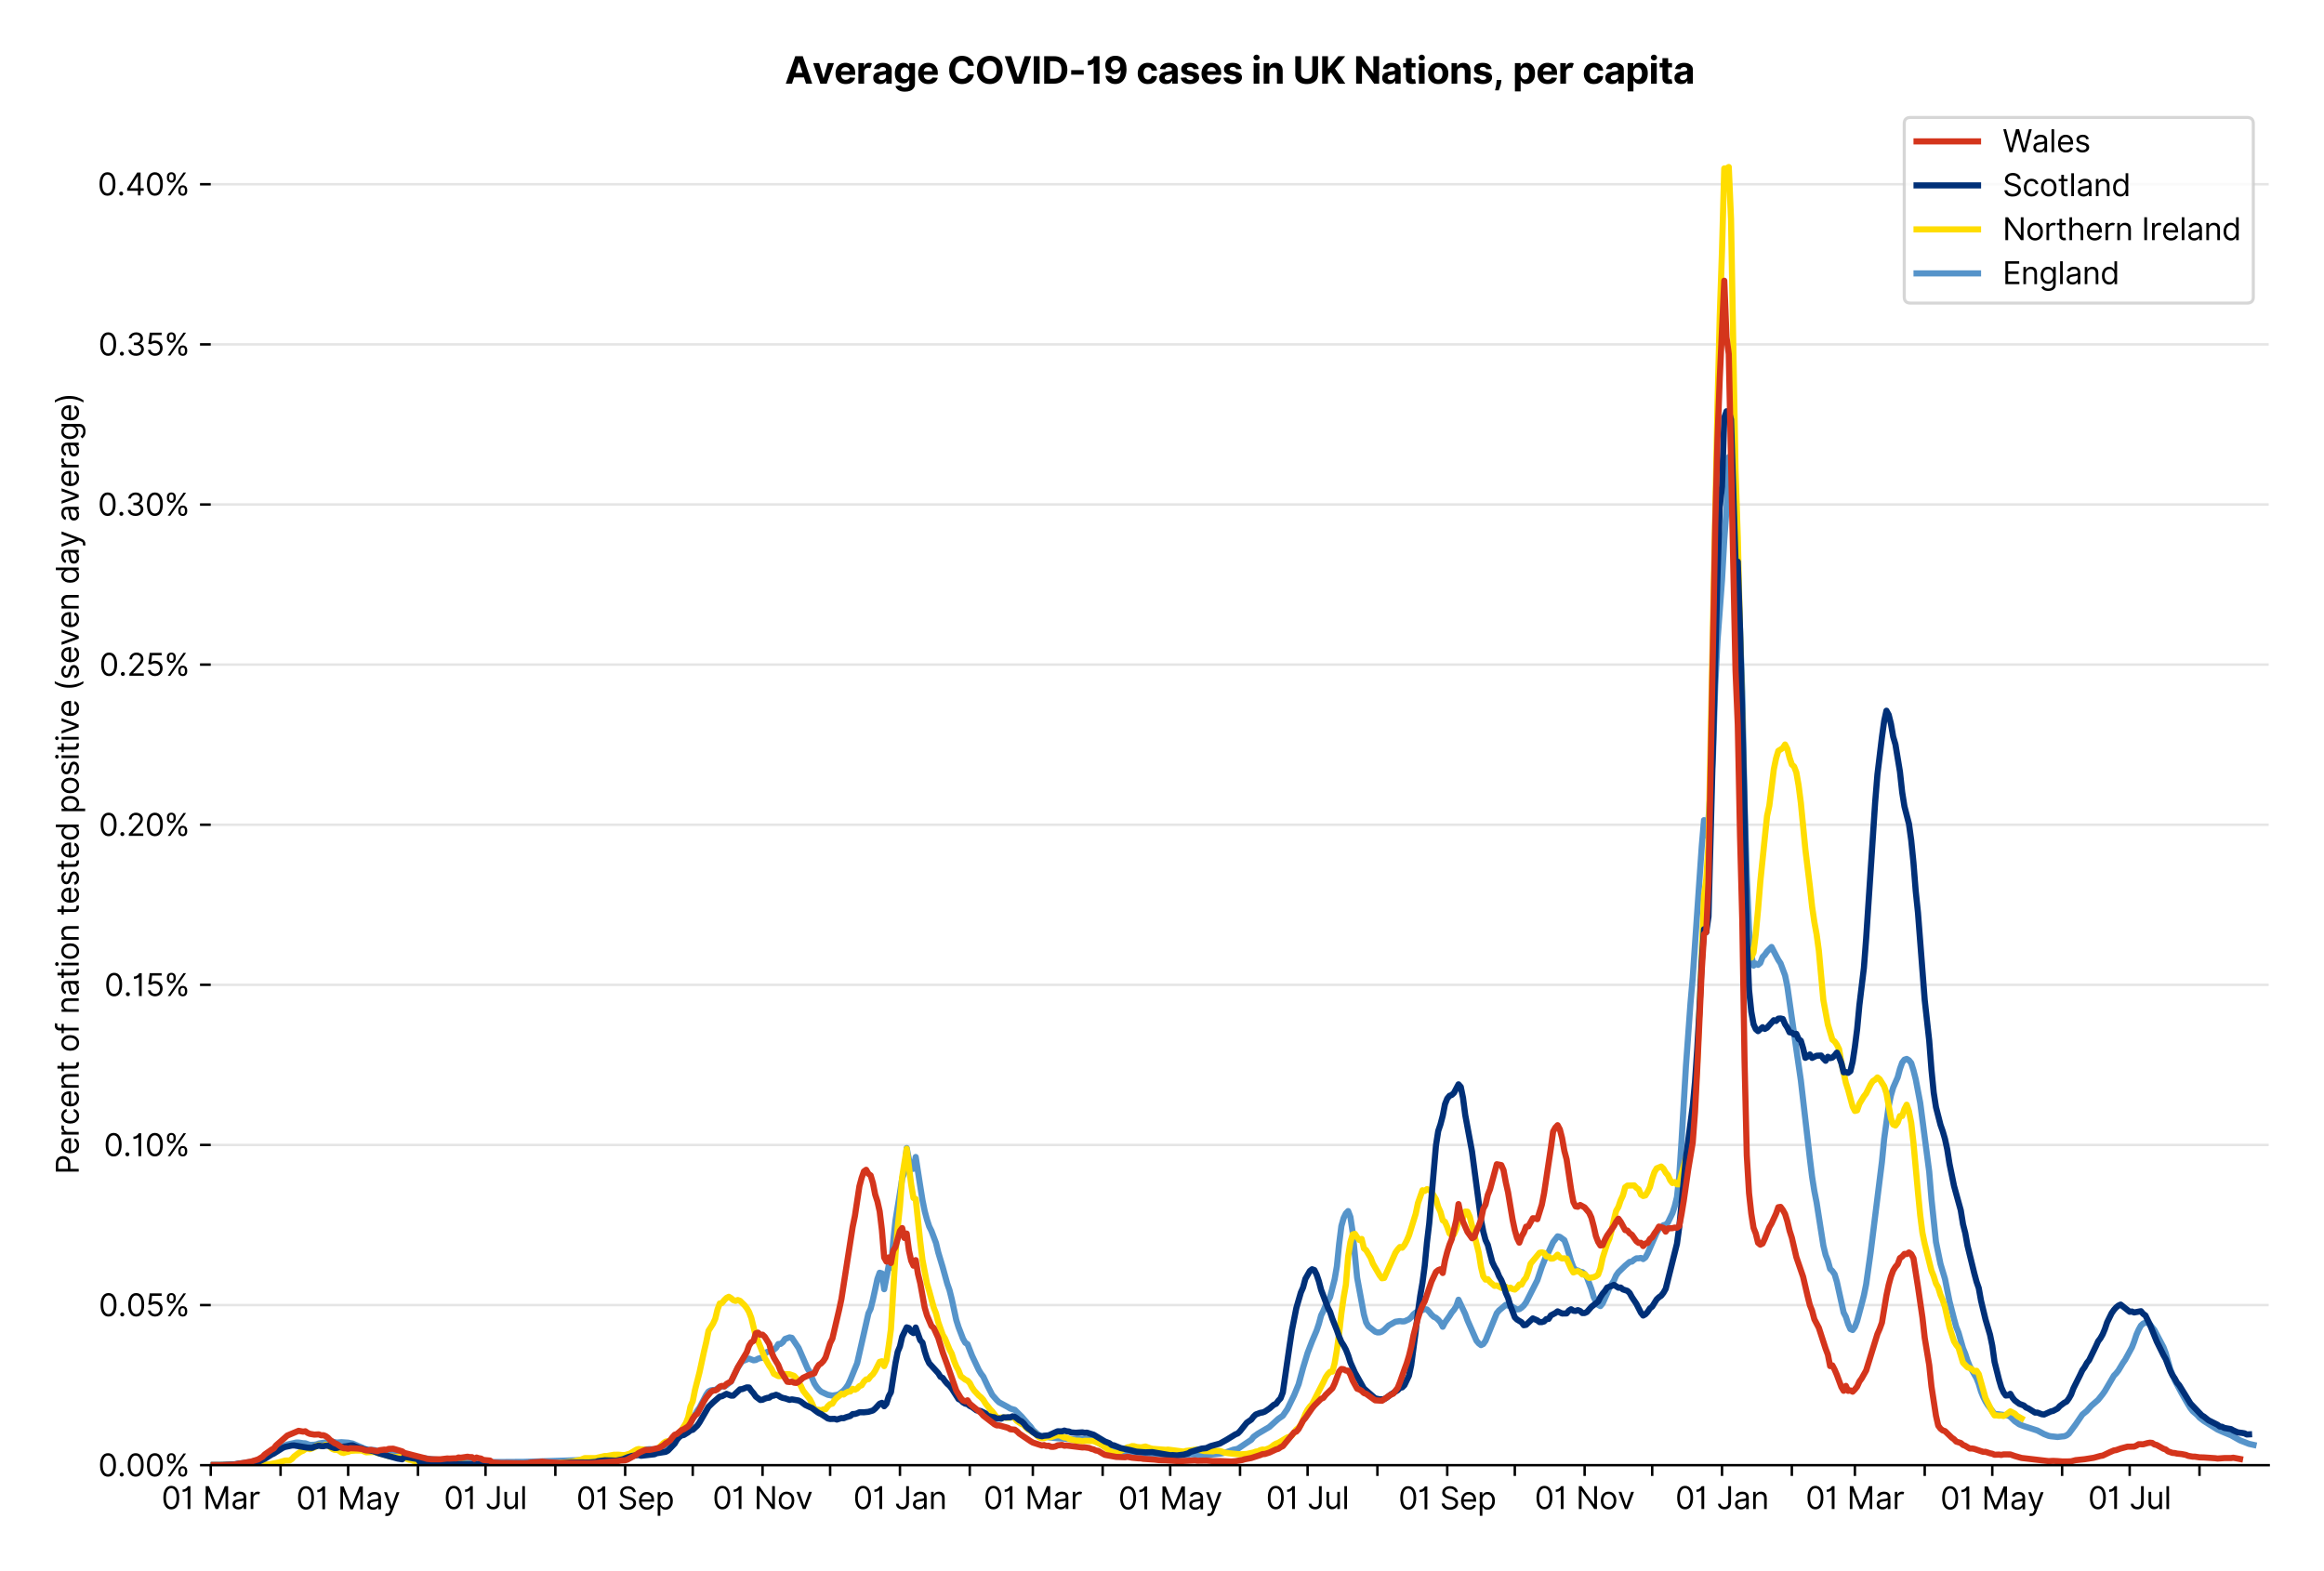 <?xml version="1.0" encoding="utf-8" standalone="no"?>
<!DOCTYPE svg PUBLIC "-//W3C//DTD SVG 1.1//EN"
  "http://www.w3.org/Graphics/SVG/1.1/DTD/svg11.dtd">
<svg xmlns:xlink="http://www.w3.org/1999/xlink" viewBox="0 0 756.175 511.234" xmlns="http://www.w3.org/2000/svg" version="1.1">
 <defs>
  <style type="text/css">*{stroke-linejoin: round; stroke-linecap: butt}</style>
 </defs>
 <g id="figure_1">
  <g id="patch_1">
   <path d="M 0 511.234 
L 756.175 511.234 
L 756.175 0 
L 0 0 
z
" style="fill: #ffffff"/>
  </g>
  <g id="axes_1">
   <g id="patch_2">
    <path d="M 68.575 476.745 
L 738.175 476.745 
L 738.175 33.225 
L 68.575 33.225 
z
" style="fill: #ffffff"/>
   </g>
   <g id="matplotlib.axis_1">
    <g id="xtick_1">
     <g id="line2d_1">
      <defs>
       <path id="mc27e3924b0" d="M 0 0 
L 0 3.5 
" style="stroke: #000000; stroke-width: 0.8"/>
      </defs>
      <g>
       <use xlink:href="#mc27e3924b0" x="68.575" y="476.745" style="stroke: #000000; stroke-width: 0.8"/>
      </g>
     </g>
     <g id="text_1">
      <!-- 01 Mar -->
      <g transform="translate(52.538 491.018)scale(0.1 -0.1)">
       <defs>
        <path id="Inter-Regular-30" d="M 2000 -64 
Q 1230 -64 806 561 
Q 382 1186 382 2327 
Q 382 3459 809 4088 
Q 1236 4718 2000 4718 
Q 2764 4718 3191 4088 
Q 3618 3459 3618 2327 
Q 3618 1186 3194 561 
Q 2771 -64 2000 -64 
z
M 2000 436 
Q 2509 436 2791 927 
Q 3073 1418 3073 2327 
Q 3073 3234 2789 3730 
Q 2505 4227 2000 4227 
Q 1496 4227 1211 3730 
Q 927 3234 927 2327 
Q 927 1418 1210 927 
Q 1493 436 2000 436 
z
" transform="scale(0.016)"/>
        <path id="Inter-Regular-31" d="M 1973 4655 
L 1973 0 
L 1409 0 
L 1409 3836 
L 1373 3836 
Q 1341 3773 1209 3692 
Q 1077 3611 868 3551 
Q 659 3491 391 3491 
L 391 3964 
Q 661 3964 859 4061 
Q 1057 4159 1190 4291 
Q 1323 4423 1392 4529 
Q 1461 4636 1473 4655 
L 1973 4655 
z
" transform="scale(0.016)"/>
        <path id="Inter-Regular-20" transform="scale(0.016)"/>
        <path id="Inter-Regular-4d" d="M 564 4655 
L 1236 4655 
L 2818 791 
L 2873 791 
L 4455 4655 
L 5127 4655 
L 5127 0 
L 4600 0 
L 4600 3536 
L 4555 3536 
L 3100 0 
L 2591 0 
L 1136 3536 
L 1091 3536 
L 1091 0 
L 564 0 
L 564 4655 
z
" transform="scale(0.016)"/>
        <path id="Inter-Regular-61" d="M 1518 -82 
Q 1186 -82 916 44 
Q 646 170 486 410 
Q 327 650 327 991 
Q 327 1291 445 1478 
Q 564 1666 761 1773 
Q 959 1880 1199 1933 
Q 1439 1986 1682 2018 
Q 2000 2059 2199 2080 
Q 2398 2102 2490 2154 
Q 2582 2207 2582 2336 
L 2582 2355 
Q 2582 2691 2399 2877 
Q 2216 3064 1846 3064 
Q 1461 3064 1243 2895 
Q 1025 2727 936 2536 
L 427 2718 
Q 564 3036 792 3214 
Q 1021 3393 1292 3464 
Q 1564 3536 1827 3536 
Q 1996 3536 2215 3496 
Q 2434 3457 2640 3334 
Q 2846 3211 2982 2963 
Q 3118 2716 3118 2300 
L 3118 0 
L 2582 0 
L 2582 473 
L 2555 473 
Q 2500 359 2373 229 
Q 2246 100 2034 9 
Q 1823 -82 1518 -82 
z
M 1600 400 
Q 1918 400 2137 525 
Q 2357 650 2469 847 
Q 2582 1045 2582 1264 
L 2582 1755 
Q 2548 1714 2433 1681 
Q 2318 1648 2169 1624 
Q 2021 1600 1881 1583 
Q 1741 1566 1655 1555 
Q 1446 1527 1265 1467 
Q 1084 1407 974 1287 
Q 864 1168 864 964 
Q 864 684 1072 542 
Q 1280 400 1600 400 
z
" transform="scale(0.016)"/>
        <path id="Inter-Regular-72" d="M 491 0 
L 491 3491 
L 1009 3491 
L 1009 2964 
L 1046 2964 
Q 1139 3223 1389 3384 
Q 1639 3545 1955 3545 
Q 2100 3545 2209 3511 
Q 2318 3477 2400 3418 
L 2218 2964 
Q 2161 2993 2085 3010 
Q 2009 3027 1909 3027 
Q 1527 3027 1277 2794 
Q 1027 2561 1027 2209 
L 1027 0 
L 491 0 
z
" transform="scale(0.016)"/>
       </defs>
       <use xlink:href="#Inter-Regular-30"/>
       <use xlink:href="#Inter-Regular-31" x="62.5"/>
       <use xlink:href="#Inter-Regular-20" x="106.676"/>
       <use xlink:href="#Inter-Regular-4d" x="134.801"/>
       <use xlink:href="#Inter-Regular-61" x="225.994"/>
       <use xlink:href="#Inter-Regular-72" x="282.386"/>
      </g>
     </g>
    </g>
    <g id="xtick_2">
     <g id="line2d_2">
      <g>
       <use xlink:href="#mc27e3924b0" x="91.293" y="476.745" style="stroke: #000000; stroke-width: 0.8"/>
      </g>
     </g>
    </g>
    <g id="xtick_3">
     <g id="line2d_3">
      <g>
       <use xlink:href="#mc27e3924b0" x="113.278" y="476.745" style="stroke: #000000; stroke-width: 0.8"/>
      </g>
     </g>
     <g id="text_2">
      <!-- 01 May -->
      <g transform="translate(96.374 491.117)scale(0.1 -0.1)">
       <defs>
        <path id="Inter-Regular-79" d="M 818 -1355 
Q 682 -1355 575 -1333 
Q 468 -1311 427 -1291 
L 564 -818 
Q 857 -893 1053 -814 
Q 1250 -736 1391 -345 
L 1509 -18 
L 218 3491 
L 800 3491 
L 1764 709 
L 1800 709 
L 2764 3491 
L 3346 3491 
L 1846 -564 
Q 1550 -1355 818 -1355 
z
" transform="scale(0.016)"/>
       </defs>
       <use xlink:href="#Inter-Regular-30"/>
       <use xlink:href="#Inter-Regular-31" x="62.5"/>
       <use xlink:href="#Inter-Regular-20" x="106.676"/>
       <use xlink:href="#Inter-Regular-4d" x="134.801"/>
       <use xlink:href="#Inter-Regular-61" x="225.994"/>
       <use xlink:href="#Inter-Regular-79" x="282.386"/>
      </g>
     </g>
    </g>
    <g id="xtick_4">
     <g id="line2d_4">
      <g>
       <use xlink:href="#mc27e3924b0" x="135.995" y="476.745" style="stroke: #000000; stroke-width: 0.8"/>
      </g>
     </g>
    </g>
    <g id="xtick_5">
     <g id="line2d_5">
      <g>
       <use xlink:href="#mc27e3924b0" x="157.98" y="476.745" style="stroke: #000000; stroke-width: 0.8"/>
      </g>
     </g>
     <g id="text_3">
      <!-- 01 Jul -->
      <g transform="translate(144.436 491.018)scale(0.1 -0.1)">
       <defs>
        <path id="Inter-Regular-4a" d="M 2346 4655 
L 2909 4655 
L 2909 1327 
Q 2909 657 2549 296 
Q 2189 -64 1582 -64 
Q 1200 -64 902 76 
Q 605 216 434 475 
Q 264 734 264 1091 
L 818 1091 
Q 818 795 1034 615 
Q 1250 436 1582 436 
Q 1948 436 2147 664 
Q 2346 893 2346 1327 
L 2346 4655 
z
" transform="scale(0.016)"/>
        <path id="Inter-Regular-75" d="M 2691 1427 
L 2691 3491 
L 3227 3491 
L 3227 0 
L 2691 0 
L 2691 591 
L 2655 591 
Q 2532 325 2273 140 
Q 2014 -45 1618 -45 
Q 1127 -45 809 280 
Q 491 605 491 1273 
L 491 3491 
L 1027 3491 
L 1027 1309 
Q 1027 927 1242 700 
Q 1457 473 1791 473 
Q 1991 473 2199 575 
Q 2407 677 2549 888 
Q 2691 1100 2691 1427 
z
" transform="scale(0.016)"/>
        <path id="Inter-Regular-6c" d="M 1027 4655 
L 1027 0 
L 491 0 
L 491 4655 
L 1027 4655 
z
" transform="scale(0.016)"/>
       </defs>
       <use xlink:href="#Inter-Regular-30"/>
       <use xlink:href="#Inter-Regular-31" x="62.5"/>
       <use xlink:href="#Inter-Regular-20" x="106.676"/>
       <use xlink:href="#Inter-Regular-4a" x="134.801"/>
       <use xlink:href="#Inter-Regular-75" x="189.063"/>
       <use xlink:href="#Inter-Regular-6c" x="247.159"/>
      </g>
     </g>
    </g>
    <g id="xtick_6">
     <g id="line2d_6">
      <g>
       <use xlink:href="#mc27e3924b0" x="180.698" y="476.745" style="stroke: #000000; stroke-width: 0.8"/>
      </g>
     </g>
    </g>
    <g id="xtick_7">
     <g id="line2d_7">
      <g>
       <use xlink:href="#mc27e3924b0" x="203.415" y="476.745" style="stroke: #000000; stroke-width: 0.8"/>
      </g>
     </g>
     <g id="text_4">
      <!-- 01 Sep -->
      <g transform="translate(187.528 491.117)scale(0.1 -0.1)">
       <defs>
        <path id="Inter-Regular-53" d="M 3109 3491 
Q 3068 3836 2777 4027 
Q 2486 4218 2064 4218 
Q 1600 4218 1318 3999 
Q 1036 3780 1036 3445 
Q 1036 3195 1189 3042 
Q 1343 2889 1553 2803 
Q 1764 2718 1936 2673 
L 2409 2545 
Q 2591 2498 2815 2414 
Q 3039 2330 3244 2185 
Q 3450 2041 3584 1816 
Q 3718 1591 3718 1264 
Q 3718 886 3521 581 
Q 3325 277 2949 97 
Q 2573 -82 2036 -82 
Q 1286 -82 845 272 
Q 405 627 364 1200 
L 946 1200 
Q 968 936 1124 764 
Q 1280 593 1519 510 
Q 1759 427 2036 427 
Q 2359 427 2616 533 
Q 2873 639 3023 828 
Q 3173 1018 3173 1273 
Q 3173 1505 3043 1650 
Q 2914 1795 2702 1886 
Q 2491 1977 2246 2045 
L 1673 2209 
Q 1127 2366 809 2657 
Q 491 2948 491 3418 
Q 491 3809 703 4101 
Q 916 4393 1276 4555 
Q 1636 4718 2082 4718 
Q 2532 4718 2882 4558 
Q 3232 4398 3437 4120 
Q 3643 3843 3655 3491 
L 3109 3491 
z
" transform="scale(0.016)"/>
        <path id="Inter-Regular-65" d="M 1955 -73 
Q 1450 -73 1085 151 
Q 721 375 524 778 
Q 327 1182 327 1718 
Q 327 2255 524 2665 
Q 721 3075 1074 3305 
Q 1427 3536 1900 3536 
Q 2173 3536 2439 3445 
Q 2705 3355 2923 3151 
Q 3141 2948 3270 2614 
Q 3400 2280 3400 1791 
L 3400 1564 
L 866 1564 
Q 884 1005 1183 707 
Q 1482 409 1955 409 
Q 2271 409 2498 545 
Q 2725 682 2827 955 
L 3346 809 
Q 3223 414 2854 170 
Q 2486 -73 1955 -73 
z
M 866 2027 
L 2855 2027 
Q 2855 2470 2595 2762 
Q 2336 3055 1900 3055 
Q 1593 3055 1368 2911 
Q 1143 2768 1013 2533 
Q 884 2298 866 2027 
z
" transform="scale(0.016)"/>
        <path id="Inter-Regular-70" d="M 491 -1309 
L 491 3491 
L 1009 3491 
L 1009 2936 
L 1073 2936 
Q 1132 3027 1237 3169 
Q 1343 3311 1542 3423 
Q 1741 3536 2082 3536 
Q 2523 3536 2859 3315 
Q 3196 3095 3384 2690 
Q 3573 2286 3573 1736 
Q 3573 1182 3384 776 
Q 3196 370 2861 148 
Q 2527 -73 2091 -73 
Q 1755 -73 1552 39 
Q 1350 152 1241 296 
Q 1132 441 1073 536 
L 1027 536 
L 1027 -1309 
L 491 -1309 
z
M 1018 1745 
Q 1018 1152 1276 780 
Q 1534 409 2018 409 
Q 2355 409 2581 587 
Q 2807 766 2921 1069 
Q 3036 1373 3036 1745 
Q 3036 2114 2923 2410 
Q 2811 2707 2585 2881 
Q 2359 3055 2018 3055 
Q 1527 3055 1272 2693 
Q 1018 2332 1018 1745 
z
" transform="scale(0.016)"/>
       </defs>
       <use xlink:href="#Inter-Regular-30"/>
       <use xlink:href="#Inter-Regular-31" x="62.5"/>
       <use xlink:href="#Inter-Regular-20" x="106.676"/>
       <use xlink:href="#Inter-Regular-53" x="134.801"/>
       <use xlink:href="#Inter-Regular-65" x="198.58"/>
       <use xlink:href="#Inter-Regular-70" x="256.818"/>
      </g>
     </g>
    </g>
    <g id="xtick_8">
     <g id="line2d_8">
      <g>
       <use xlink:href="#mc27e3924b0" x="225.4" y="476.745" style="stroke: #000000; stroke-width: 0.8"/>
      </g>
     </g>
    </g>
    <g id="xtick_9">
     <g id="line2d_9">
      <g>
       <use xlink:href="#mc27e3924b0" x="248.118" y="476.745" style="stroke: #000000; stroke-width: 0.8"/>
      </g>
     </g>
     <g id="text_5">
      <!-- 01 Nov -->
      <g transform="translate(231.847 491.018)scale(0.1 -0.1)">
       <defs>
        <path id="Inter-Regular-4e" d="M 4255 4655 
L 4255 0 
L 3709 0 
L 1173 3655 
L 1127 3655 
L 1127 0 
L 564 0 
L 564 4655 
L 1109 4655 
L 3655 991 
L 3700 991 
L 3700 4655 
L 4255 4655 
z
" transform="scale(0.016)"/>
        <path id="Inter-Regular-6f" d="M 1909 -73 
Q 1436 -73 1080 152 
Q 725 377 526 781 
Q 327 1186 327 1727 
Q 327 2273 526 2679 
Q 725 3086 1080 3311 
Q 1436 3536 1909 3536 
Q 2382 3536 2737 3311 
Q 3093 3086 3292 2679 
Q 3491 2273 3491 1727 
Q 3491 1186 3292 781 
Q 3093 377 2737 152 
Q 2382 -73 1909 -73 
z
M 1909 409 
Q 2268 409 2500 593 
Q 2732 777 2843 1077 
Q 2955 1377 2955 1727 
Q 2955 2077 2843 2379 
Q 2732 2682 2500 2868 
Q 2268 3055 1909 3055 
Q 1550 3055 1318 2868 
Q 1086 2682 975 2379 
Q 864 2077 864 1727 
Q 864 1377 975 1077 
Q 1086 777 1318 593 
Q 1550 409 1909 409 
z
" transform="scale(0.016)"/>
        <path id="Inter-Regular-76" d="M 3346 3491 
L 2055 0 
L 1509 0 
L 218 3491 
L 800 3491 
L 1764 709 
L 1800 709 
L 2764 3491 
L 3346 3491 
z
" transform="scale(0.016)"/>
       </defs>
       <use xlink:href="#Inter-Regular-30"/>
       <use xlink:href="#Inter-Regular-31" x="62.5"/>
       <use xlink:href="#Inter-Regular-20" x="106.676"/>
       <use xlink:href="#Inter-Regular-4e" x="134.801"/>
       <use xlink:href="#Inter-Regular-6f" x="210.085"/>
       <use xlink:href="#Inter-Regular-76" x="269.744"/>
      </g>
     </g>
    </g>
    <g id="xtick_10">
     <g id="line2d_10">
      <g>
       <use xlink:href="#mc27e3924b0" x="270.103" y="476.745" style="stroke: #000000; stroke-width: 0.8"/>
      </g>
     </g>
    </g>
    <g id="xtick_11">
     <g id="line2d_11">
      <g>
       <use xlink:href="#mc27e3924b0" x="292.82" y="476.745" style="stroke: #000000; stroke-width: 0.8"/>
      </g>
     </g>
     <g id="text_6">
      <!-- 01 Jan -->
      <g transform="translate(277.621 491.018)scale(0.1 -0.1)">
       <defs>
        <path id="Inter-Regular-6e" d="M 1027 2100 
L 1027 0 
L 491 0 
L 491 3491 
L 1009 3491 
L 1009 2945 
L 1055 2945 
Q 1177 3211 1427 3373 
Q 1677 3536 2073 3536 
Q 2602 3536 2928 3211 
Q 3255 2886 3255 2218 
L 3255 0 
L 2718 0 
L 2718 2182 
Q 2718 2593 2504 2824 
Q 2291 3055 1918 3055 
Q 1534 3055 1280 2806 
Q 1027 2557 1027 2100 
z
" transform="scale(0.016)"/>
       </defs>
       <use xlink:href="#Inter-Regular-30"/>
       <use xlink:href="#Inter-Regular-31" x="62.5"/>
       <use xlink:href="#Inter-Regular-20" x="106.676"/>
       <use xlink:href="#Inter-Regular-4a" x="134.801"/>
       <use xlink:href="#Inter-Regular-61" x="189.063"/>
       <use xlink:href="#Inter-Regular-6e" x="245.455"/>
      </g>
     </g>
    </g>
    <g id="xtick_12">
     <g id="line2d_12">
      <g>
       <use xlink:href="#mc27e3924b0" x="315.538" y="476.745" style="stroke: #000000; stroke-width: 0.8"/>
      </g>
     </g>
    </g>
    <g id="xtick_13">
     <g id="line2d_13">
      <g>
       <use xlink:href="#mc27e3924b0" x="336.057" y="476.745" style="stroke: #000000; stroke-width: 0.8"/>
      </g>
     </g>
     <g id="text_7">
      <!-- 01 Mar -->
      <g transform="translate(320.021 491.018)scale(0.1 -0.1)">
       <use xlink:href="#Inter-Regular-30"/>
       <use xlink:href="#Inter-Regular-31" x="62.5"/>
       <use xlink:href="#Inter-Regular-20" x="106.676"/>
       <use xlink:href="#Inter-Regular-4d" x="134.801"/>
       <use xlink:href="#Inter-Regular-61" x="225.994"/>
       <use xlink:href="#Inter-Regular-72" x="282.386"/>
      </g>
     </g>
    </g>
    <g id="xtick_14">
     <g id="line2d_14">
      <g>
       <use xlink:href="#mc27e3924b0" x="358.775" y="476.745" style="stroke: #000000; stroke-width: 0.8"/>
      </g>
     </g>
    </g>
    <g id="xtick_15">
     <g id="line2d_15">
      <g>
       <use xlink:href="#mc27e3924b0" x="380.76" y="476.745" style="stroke: #000000; stroke-width: 0.8"/>
      </g>
     </g>
     <g id="text_8">
      <!-- 01 May -->
      <g transform="translate(363.857 491.117)scale(0.1 -0.1)">
       <use xlink:href="#Inter-Regular-30"/>
       <use xlink:href="#Inter-Regular-31" x="62.5"/>
       <use xlink:href="#Inter-Regular-20" x="106.676"/>
       <use xlink:href="#Inter-Regular-4d" x="134.801"/>
       <use xlink:href="#Inter-Regular-61" x="225.994"/>
       <use xlink:href="#Inter-Regular-79" x="282.386"/>
      </g>
     </g>
    </g>
    <g id="xtick_16">
     <g id="line2d_16">
      <g>
       <use xlink:href="#mc27e3924b0" x="403.478" y="476.745" style="stroke: #000000; stroke-width: 0.8"/>
      </g>
     </g>
    </g>
    <g id="xtick_17">
     <g id="line2d_17">
      <g>
       <use xlink:href="#mc27e3924b0" x="425.462" y="476.745" style="stroke: #000000; stroke-width: 0.8"/>
      </g>
     </g>
     <g id="text_9">
      <!-- 01 Jul -->
      <g transform="translate(411.919 491.018)scale(0.1 -0.1)">
       <use xlink:href="#Inter-Regular-30"/>
       <use xlink:href="#Inter-Regular-31" x="62.5"/>
       <use xlink:href="#Inter-Regular-20" x="106.676"/>
       <use xlink:href="#Inter-Regular-4a" x="134.801"/>
       <use xlink:href="#Inter-Regular-75" x="189.063"/>
       <use xlink:href="#Inter-Regular-6c" x="247.159"/>
      </g>
     </g>
    </g>
    <g id="xtick_18">
     <g id="line2d_18">
      <g>
       <use xlink:href="#mc27e3924b0" x="448.18" y="476.745" style="stroke: #000000; stroke-width: 0.8"/>
      </g>
     </g>
    </g>
    <g id="xtick_19">
     <g id="line2d_19">
      <g>
       <use xlink:href="#mc27e3924b0" x="470.898" y="476.745" style="stroke: #000000; stroke-width: 0.8"/>
      </g>
     </g>
     <g id="text_10">
      <!-- 01 Sep -->
      <g transform="translate(455.01 491.117)scale(0.1 -0.1)">
       <use xlink:href="#Inter-Regular-30"/>
       <use xlink:href="#Inter-Regular-31" x="62.5"/>
       <use xlink:href="#Inter-Regular-20" x="106.676"/>
       <use xlink:href="#Inter-Regular-53" x="134.801"/>
       <use xlink:href="#Inter-Regular-65" x="198.58"/>
       <use xlink:href="#Inter-Regular-70" x="256.818"/>
      </g>
     </g>
    </g>
    <g id="xtick_20">
     <g id="line2d_20">
      <g>
       <use xlink:href="#mc27e3924b0" x="492.883" y="476.745" style="stroke: #000000; stroke-width: 0.8"/>
      </g>
     </g>
    </g>
    <g id="xtick_21">
     <g id="line2d_21">
      <g>
       <use xlink:href="#mc27e3924b0" x="515.6" y="476.745" style="stroke: #000000; stroke-width: 0.8"/>
      </g>
     </g>
     <g id="text_11">
      <!-- 01 Nov -->
      <g transform="translate(499.329 491.018)scale(0.1 -0.1)">
       <use xlink:href="#Inter-Regular-30"/>
       <use xlink:href="#Inter-Regular-31" x="62.5"/>
       <use xlink:href="#Inter-Regular-20" x="106.676"/>
       <use xlink:href="#Inter-Regular-4e" x="134.801"/>
       <use xlink:href="#Inter-Regular-6f" x="210.085"/>
       <use xlink:href="#Inter-Regular-76" x="269.744"/>
      </g>
     </g>
    </g>
    <g id="xtick_22">
     <g id="line2d_22">
      <g>
       <use xlink:href="#mc27e3924b0" x="537.585" y="476.745" style="stroke: #000000; stroke-width: 0.8"/>
      </g>
     </g>
    </g>
    <g id="xtick_23">
     <g id="line2d_23">
      <g>
       <use xlink:href="#mc27e3924b0" x="560.303" y="476.745" style="stroke: #000000; stroke-width: 0.8"/>
      </g>
     </g>
     <g id="text_12">
      <!-- 01 Jan -->
      <g transform="translate(545.104 491.018)scale(0.1 -0.1)">
       <use xlink:href="#Inter-Regular-30"/>
       <use xlink:href="#Inter-Regular-31" x="62.5"/>
       <use xlink:href="#Inter-Regular-20" x="106.676"/>
       <use xlink:href="#Inter-Regular-4a" x="134.801"/>
       <use xlink:href="#Inter-Regular-61" x="189.063"/>
       <use xlink:href="#Inter-Regular-6e" x="245.455"/>
      </g>
     </g>
    </g>
    <g id="xtick_24">
     <g id="line2d_24">
      <g>
       <use xlink:href="#mc27e3924b0" x="583.02" y="476.745" style="stroke: #000000; stroke-width: 0.8"/>
      </g>
     </g>
    </g>
    <g id="xtick_25">
     <g id="line2d_25">
      <g>
       <use xlink:href="#mc27e3924b0" x="603.54" y="476.745" style="stroke: #000000; stroke-width: 0.8"/>
      </g>
     </g>
     <g id="text_13">
      <!-- 01 Mar -->
      <g transform="translate(587.503 491.018)scale(0.1 -0.1)">
       <use xlink:href="#Inter-Regular-30"/>
       <use xlink:href="#Inter-Regular-31" x="62.5"/>
       <use xlink:href="#Inter-Regular-20" x="106.676"/>
       <use xlink:href="#Inter-Regular-4d" x="134.801"/>
       <use xlink:href="#Inter-Regular-61" x="225.994"/>
       <use xlink:href="#Inter-Regular-72" x="282.386"/>
      </g>
     </g>
    </g>
    <g id="xtick_26">
     <g id="line2d_26">
      <g>
       <use xlink:href="#mc27e3924b0" x="626.257" y="476.745" style="stroke: #000000; stroke-width: 0.8"/>
      </g>
     </g>
    </g>
    <g id="xtick_27">
     <g id="line2d_27">
      <g>
       <use xlink:href="#mc27e3924b0" x="648.242" y="476.745" style="stroke: #000000; stroke-width: 0.8"/>
      </g>
     </g>
     <g id="text_14">
      <!-- 01 May -->
      <g transform="translate(631.339 491.117)scale(0.1 -0.1)">
       <use xlink:href="#Inter-Regular-30"/>
       <use xlink:href="#Inter-Regular-31" x="62.5"/>
       <use xlink:href="#Inter-Regular-20" x="106.676"/>
       <use xlink:href="#Inter-Regular-4d" x="134.801"/>
       <use xlink:href="#Inter-Regular-61" x="225.994"/>
       <use xlink:href="#Inter-Regular-79" x="282.386"/>
      </g>
     </g>
    </g>
    <g id="xtick_28">
     <g id="line2d_28">
      <g>
       <use xlink:href="#mc27e3924b0" x="670.96" y="476.745" style="stroke: #000000; stroke-width: 0.8"/>
      </g>
     </g>
    </g>
    <g id="xtick_29">
     <g id="line2d_29">
      <g>
       <use xlink:href="#mc27e3924b0" x="692.945" y="476.745" style="stroke: #000000; stroke-width: 0.8"/>
      </g>
     </g>
     <g id="text_15">
      <!-- 01 Jul -->
      <g transform="translate(679.401 491.018)scale(0.1 -0.1)">
       <use xlink:href="#Inter-Regular-30"/>
       <use xlink:href="#Inter-Regular-31" x="62.5"/>
       <use xlink:href="#Inter-Regular-20" x="106.676"/>
       <use xlink:href="#Inter-Regular-4a" x="134.801"/>
       <use xlink:href="#Inter-Regular-75" x="189.063"/>
       <use xlink:href="#Inter-Regular-6c" x="247.159"/>
      </g>
     </g>
    </g>
    <g id="xtick_30">
     <g id="line2d_30">
      <g>
       <use xlink:href="#mc27e3924b0" x="715.662" y="476.745" style="stroke: #000000; stroke-width: 0.8"/>
      </g>
     </g>
    </g>
   </g>
   <g id="matplotlib.axis_2">
    <g id="ytick_1">
     <g id="line2d_31">
      <path d="M 68.575 476.745 
L 738.175 476.745 
" clip-path="url(#p327fdec255)" style="fill: none; stroke: #e5e5e5; stroke-width: 0.8; stroke-linecap: square"/>
     </g>
     <g id="line2d_32">
      <defs>
       <path id="mcaa5fdaeb2" d="M 0 0 
L -3.5 0 
" style="stroke: #000000; stroke-width: 0.8"/>
      </defs>
      <g>
       <use xlink:href="#mcaa5fdaeb2" x="68.575" y="476.745" style="stroke: #000000; stroke-width: 0.8"/>
      </g>
     </g>
     <g id="text_16">
      <!-- 0.00% -->
      <g transform="translate(31.944 480.382)scale(0.1 -0.1)">
       <defs>
        <path id="Inter-Regular-2e" d="M 882 -36 
Q 714 -36 593 84 
Q 473 205 473 373 
Q 473 541 593 661 
Q 714 782 882 782 
Q 1050 782 1170 661 
Q 1291 541 1291 373 
Q 1291 205 1170 84 
Q 1050 -36 882 -36 
z
" transform="scale(0.016)"/>
        <path id="Inter-Regular-25" d="M 2855 873 
L 2855 1118 
Q 2855 1373 2960 1585 
Q 3066 1798 3269 1926 
Q 3473 2055 3764 2055 
Q 4059 2055 4259 1926 
Q 4459 1798 4561 1585 
Q 4664 1373 4664 1118 
L 4664 873 
Q 4664 618 4560 405 
Q 4457 193 4256 64 
Q 4055 -64 3764 -64 
Q 3468 -64 3266 64 
Q 3064 193 2959 405 
Q 2855 618 2855 873 
z
M 536 3536 
L 536 3782 
Q 536 4036 642 4248 
Q 748 4461 951 4589 
Q 1155 4718 1446 4718 
Q 1741 4718 1941 4589 
Q 2141 4461 2243 4248 
Q 2346 4036 2346 3782 
L 2346 3536 
Q 2346 3282 2242 3069 
Q 2139 2857 1937 2728 
Q 1736 2600 1446 2600 
Q 1150 2600 948 2728 
Q 746 2857 641 3069 
Q 536 3282 536 3536 
z
M 709 0 
L 3909 4655 
L 4427 4655 
L 1227 0 
L 709 0 
z
M 3318 1118 
L 3318 873 
Q 3318 661 3418 494 
Q 3518 327 3764 327 
Q 4002 327 4101 494 
Q 4200 661 4200 873 
L 4200 1118 
Q 4200 1330 4104 1497 
Q 4009 1664 3764 1664 
Q 3525 1664 3421 1497 
Q 3318 1330 3318 1118 
z
M 1000 3782 
L 1000 3536 
Q 1000 3325 1100 3158 
Q 1200 2991 1446 2991 
Q 1684 2991 1783 3158 
Q 1882 3325 1882 3536 
L 1882 3782 
Q 1882 3993 1786 4160 
Q 1691 4327 1446 4327 
Q 1207 4327 1103 4160 
Q 1000 3993 1000 3782 
z
" transform="scale(0.016)"/>
       </defs>
       <use xlink:href="#Inter-Regular-30"/>
       <use xlink:href="#Inter-Regular-2e" x="62.5"/>
       <use xlink:href="#Inter-Regular-30" x="90.057"/>
       <use xlink:href="#Inter-Regular-30" x="152.557"/>
       <use xlink:href="#Inter-Regular-25" x="215.057"/>
      </g>
     </g>
    </g>
    <g id="ytick_2">
     <g id="line2d_33">
      <path d="M 68.575 424.646 
L 738.175 424.646 
" clip-path="url(#p327fdec255)" style="fill: none; stroke: #e5e5e5; stroke-width: 0.8; stroke-linecap: square"/>
     </g>
     <g id="line2d_34">
      <g>
       <use xlink:href="#mcaa5fdaeb2" x="68.575" y="424.646" style="stroke: #000000; stroke-width: 0.8"/>
      </g>
     </g>
     <g id="text_17">
      <!-- 0.05% -->
      <g transform="translate(32.114 428.282)scale(0.1 -0.1)">
       <defs>
        <path id="Inter-Regular-35" d="M 1936 -64 
Q 1536 -64 1216 95 
Q 896 255 702 532 
Q 509 809 491 1164 
L 1036 1164 
Q 1068 848 1324 642 
Q 1580 436 1936 436 
Q 2223 436 2447 570 
Q 2671 705 2799 940 
Q 2927 1175 2927 1473 
Q 2927 1777 2794 2017 
Q 2661 2257 2429 2395 
Q 2198 2534 1900 2536 
Q 1686 2539 1461 2472 
Q 1236 2405 1091 2300 
L 564 2364 
L 846 4655 
L 3264 4655 
L 3264 4155 
L 1318 4155 
L 1155 2782 
L 1182 2782 
Q 1325 2895 1541 2970 
Q 1757 3045 1991 3045 
Q 2418 3045 2753 2842 
Q 3089 2639 3281 2286 
Q 3473 1934 3473 1482 
Q 3473 1036 3274 687 
Q 3075 339 2727 137 
Q 2380 -64 1936 -64 
z
" transform="scale(0.016)"/>
       </defs>
       <use xlink:href="#Inter-Regular-30"/>
       <use xlink:href="#Inter-Regular-2e" x="62.5"/>
       <use xlink:href="#Inter-Regular-30" x="90.057"/>
       <use xlink:href="#Inter-Regular-35" x="152.557"/>
       <use xlink:href="#Inter-Regular-25" x="213.352"/>
      </g>
     </g>
    </g>
    <g id="ytick_3">
     <g id="line2d_35">
      <path d="M 68.575 372.546 
L 738.175 372.546 
" clip-path="url(#p327fdec255)" style="fill: none; stroke: #e5e5e5; stroke-width: 0.8; stroke-linecap: square"/>
     </g>
     <g id="line2d_36">
      <g>
       <use xlink:href="#mcaa5fdaeb2" x="68.575" y="372.546" style="stroke: #000000; stroke-width: 0.8"/>
      </g>
     </g>
     <g id="text_18">
      <!-- 0.10% -->
      <g transform="translate(33.777 376.183)scale(0.1 -0.1)">
       <use xlink:href="#Inter-Regular-30"/>
       <use xlink:href="#Inter-Regular-2e" x="62.5"/>
       <use xlink:href="#Inter-Regular-31" x="90.057"/>
       <use xlink:href="#Inter-Regular-30" x="134.233"/>
       <use xlink:href="#Inter-Regular-25" x="196.733"/>
      </g>
     </g>
    </g>
    <g id="ytick_4">
     <g id="line2d_37">
      <path d="M 68.575 320.447 
L 738.175 320.447 
" clip-path="url(#p327fdec255)" style="fill: none; stroke: #e5e5e5; stroke-width: 0.8; stroke-linecap: square"/>
     </g>
     <g id="line2d_38">
      <g>
       <use xlink:href="#mcaa5fdaeb2" x="68.575" y="320.447" style="stroke: #000000; stroke-width: 0.8"/>
      </g>
     </g>
     <g id="text_19">
      <!-- 0.15% -->
      <g transform="translate(33.947 324.084)scale(0.1 -0.1)">
       <use xlink:href="#Inter-Regular-30"/>
       <use xlink:href="#Inter-Regular-2e" x="62.5"/>
       <use xlink:href="#Inter-Regular-31" x="90.057"/>
       <use xlink:href="#Inter-Regular-35" x="134.233"/>
       <use xlink:href="#Inter-Regular-25" x="195.028"/>
      </g>
     </g>
    </g>
    <g id="ytick_5">
     <g id="line2d_39">
      <path d="M 68.575 268.347 
L 738.175 268.347 
" clip-path="url(#p327fdec255)" style="fill: none; stroke: #e5e5e5; stroke-width: 0.8; stroke-linecap: square"/>
     </g>
     <g id="line2d_40">
      <g>
       <use xlink:href="#mcaa5fdaeb2" x="68.575" y="268.347" style="stroke: #000000; stroke-width: 0.8"/>
      </g>
     </g>
     <g id="text_20">
      <!-- 0.20% -->
      <g transform="translate(32.142 271.984)scale(0.1 -0.1)">
       <defs>
        <path id="Inter-Regular-32" d="M 482 0 
L 482 409 
L 2018 2091 
Q 2289 2386 2464 2605 
Q 2639 2825 2724 3019 
Q 2809 3214 2809 3427 
Q 2809 3795 2553 4011 
Q 2298 4227 1918 4227 
Q 1514 4227 1275 3985 
Q 1036 3743 1036 3345 
L 500 3345 
Q 500 3755 688 4064 
Q 877 4373 1203 4545 
Q 1530 4718 1936 4718 
Q 2346 4718 2661 4545 
Q 2977 4373 3156 4079 
Q 3336 3786 3336 3427 
Q 3336 3170 3244 2926 
Q 3152 2682 2926 2383 
Q 2700 2084 2300 1655 
L 1255 536 
L 1255 500 
L 3418 500 
L 3418 0 
L 482 0 
z
" transform="scale(0.016)"/>
       </defs>
       <use xlink:href="#Inter-Regular-30"/>
       <use xlink:href="#Inter-Regular-2e" x="62.5"/>
       <use xlink:href="#Inter-Regular-32" x="90.057"/>
       <use xlink:href="#Inter-Regular-30" x="150.568"/>
       <use xlink:href="#Inter-Regular-25" x="213.068"/>
      </g>
     </g>
    </g>
    <g id="ytick_6">
     <g id="line2d_41">
      <path d="M 68.575 216.248 
L 738.175 216.248 
" clip-path="url(#p327fdec255)" style="fill: none; stroke: #e5e5e5; stroke-width: 0.8; stroke-linecap: square"/>
     </g>
     <g id="line2d_42">
      <g>
       <use xlink:href="#mcaa5fdaeb2" x="68.575" y="216.248" style="stroke: #000000; stroke-width: 0.8"/>
      </g>
     </g>
     <g id="text_21">
      <!-- 0.25% -->
      <g transform="translate(32.312 219.885)scale(0.1 -0.1)">
       <use xlink:href="#Inter-Regular-30"/>
       <use xlink:href="#Inter-Regular-2e" x="62.5"/>
       <use xlink:href="#Inter-Regular-32" x="90.057"/>
       <use xlink:href="#Inter-Regular-35" x="150.568"/>
       <use xlink:href="#Inter-Regular-25" x="211.364"/>
      </g>
     </g>
    </g>
    <g id="ytick_7">
     <g id="line2d_43">
      <path d="M 68.575 164.149 
L 738.175 164.149 
" clip-path="url(#p327fdec255)" style="fill: none; stroke: #e5e5e5; stroke-width: 0.8; stroke-linecap: square"/>
     </g>
     <g id="line2d_44">
      <g>
       <use xlink:href="#mcaa5fdaeb2" x="68.575" y="164.149" style="stroke: #000000; stroke-width: 0.8"/>
      </g>
     </g>
     <g id="text_22">
      <!-- 0.30% -->
      <g transform="translate(31.83 167.785)scale(0.1 -0.1)">
       <defs>
        <path id="Inter-Regular-33" d="M 2055 -64 
Q 1605 -64 1253 90 
Q 902 245 696 521 
Q 491 798 473 1164 
L 1046 1164 
Q 1071 827 1356 631 
Q 1641 436 2046 436 
Q 2493 436 2783 664 
Q 3073 893 3073 1264 
Q 3073 1650 2787 1893 
Q 2502 2136 1973 2136 
L 1600 2136 
L 1600 2636 
L 1973 2636 
Q 2386 2636 2647 2856 
Q 2909 3077 2909 3445 
Q 2909 3798 2679 4012 
Q 2450 4227 2064 4227 
Q 1823 4227 1610 4139 
Q 1398 4052 1264 3887 
Q 1130 3723 1118 3491 
L 573 3491 
Q 586 3857 793 4133 
Q 1000 4409 1335 4563 
Q 1671 4718 2073 4718 
Q 2505 4718 2814 4544 
Q 3123 4370 3289 4086 
Q 3455 3802 3455 3473 
Q 3455 3080 3249 2802 
Q 3043 2525 2691 2418 
L 2691 2382 
Q 3132 2309 3379 2008 
Q 3627 1707 3627 1264 
Q 3627 884 3421 583 
Q 3216 282 2861 109 
Q 2507 -64 2055 -64 
z
" transform="scale(0.016)"/>
       </defs>
       <use xlink:href="#Inter-Regular-30"/>
       <use xlink:href="#Inter-Regular-2e" x="62.5"/>
       <use xlink:href="#Inter-Regular-33" x="90.057"/>
       <use xlink:href="#Inter-Regular-30" x="153.693"/>
       <use xlink:href="#Inter-Regular-25" x="216.193"/>
      </g>
     </g>
    </g>
    <g id="ytick_8">
     <g id="line2d_45">
      <path d="M 68.575 112.049 
L 738.175 112.049 
" clip-path="url(#p327fdec255)" style="fill: none; stroke: #e5e5e5; stroke-width: 0.8; stroke-linecap: square"/>
     </g>
     <g id="line2d_46">
      <g>
       <use xlink:href="#mcaa5fdaeb2" x="68.575" y="112.049" style="stroke: #000000; stroke-width: 0.8"/>
      </g>
     </g>
     <g id="text_23">
      <!-- 0.35% -->
      <g transform="translate(32 115.686)scale(0.1 -0.1)">
       <use xlink:href="#Inter-Regular-30"/>
       <use xlink:href="#Inter-Regular-2e" x="62.5"/>
       <use xlink:href="#Inter-Regular-33" x="90.057"/>
       <use xlink:href="#Inter-Regular-35" x="153.693"/>
       <use xlink:href="#Inter-Regular-25" x="214.489"/>
      </g>
     </g>
    </g>
    <g id="ytick_9">
     <g id="line2d_47">
      <path d="M 68.575 59.95 
L 738.175 59.95 
" clip-path="url(#p327fdec255)" style="fill: none; stroke: #e5e5e5; stroke-width: 0.8; stroke-linecap: square"/>
     </g>
     <g id="line2d_48">
      <g>
       <use xlink:href="#mcaa5fdaeb2" x="68.575" y="59.95" style="stroke: #000000; stroke-width: 0.8"/>
      </g>
     </g>
     <g id="text_24">
      <!-- 0.40% -->
      <g transform="translate(31.773 63.587)scale(0.1 -0.1)">
       <defs>
        <path id="Inter-Regular-34" d="M 373 955 
L 373 1418 
L 2418 4655 
L 3100 4655 
L 3100 1455 
L 3736 1455 
L 3736 955 
L 3100 955 
L 3100 0 
L 2564 0 
L 2564 955 
L 373 955 
z
M 2564 1455 
L 2564 3936 
L 2527 3936 
L 982 1491 
L 982 1455 
L 2564 1455 
z
" transform="scale(0.016)"/>
       </defs>
       <use xlink:href="#Inter-Regular-30"/>
       <use xlink:href="#Inter-Regular-2e" x="62.5"/>
       <use xlink:href="#Inter-Regular-34" x="90.057"/>
       <use xlink:href="#Inter-Regular-30" x="154.261"/>
       <use xlink:href="#Inter-Regular-25" x="216.761"/>
      </g>
     </g>
    </g>
    <g id="text_25">
     <!-- Percent of nation tested positive (seven day average) -->
     <g transform="translate(25.614 382.124)rotate(-90)scale(0.1 -0.1)">
      <defs>
       <path id="Inter-Regular-50" d="M 564 0 
L 564 4655 
L 2136 4655 
Q 2684 4655 3033 4458 
Q 3382 4261 3550 3927 
Q 3718 3593 3718 3182 
Q 3718 2770 3551 2434 
Q 3384 2098 3036 1899 
Q 2689 1700 2146 1700 
L 1127 1700 
L 1127 0 
L 564 0 
z
M 1127 2200 
L 2127 2200 
Q 2689 2200 2926 2482 
Q 3164 2764 3164 3182 
Q 3164 3602 2925 3878 
Q 2686 4155 2118 4155 
L 1127 4155 
L 1127 2200 
z
" transform="scale(0.016)"/>
       <path id="Inter-Regular-63" d="M 1909 -73 
Q 1418 -73 1063 159 
Q 709 391 518 798 
Q 327 1205 327 1727 
Q 327 2259 524 2667 
Q 721 3075 1074 3305 
Q 1427 3536 1900 3536 
Q 2268 3536 2563 3400 
Q 2859 3264 3047 3018 
Q 3236 2773 3282 2445 
L 2746 2445 
Q 2684 2684 2474 2869 
Q 2264 3055 1909 3055 
Q 1439 3055 1151 2697 
Q 864 2339 864 1745 
Q 864 1139 1148 774 
Q 1432 409 1909 409 
Q 2223 409 2447 570 
Q 2671 732 2746 1018 
L 3282 1018 
Q 3236 709 3058 462 
Q 2880 216 2588 71 
Q 2296 -73 1909 -73 
z
" transform="scale(0.016)"/>
       <path id="Inter-Regular-74" d="M 2009 3491 
L 2009 3036 
L 1264 3036 
L 1264 1000 
Q 1264 773 1331 660 
Q 1398 548 1503 510 
Q 1609 473 1727 473 
Q 1816 473 1873 483 
Q 1930 493 1964 500 
L 2073 18 
Q 2018 -2 1920 -23 
Q 1823 -45 1673 -45 
Q 1446 -45 1228 52 
Q 1011 150 869 350 
Q 727 550 727 855 
L 727 3036 
L 200 3036 
L 200 3491 
L 727 3491 
L 727 4327 
L 1264 4327 
L 1264 3491 
L 2009 3491 
z
" transform="scale(0.016)"/>
       <path id="Inter-Regular-66" d="M 2046 3491 
L 2046 3036 
L 1264 3036 
L 1264 0 
L 727 0 
L 727 3036 
L 164 3036 
L 164 3491 
L 727 3491 
L 727 3973 
Q 727 4273 868 4473 
Q 1009 4673 1234 4773 
Q 1459 4873 1709 4873 
Q 1907 4873 2032 4841 
Q 2157 4809 2218 4782 
L 2064 4318 
Q 2023 4332 1951 4352 
Q 1880 4373 1764 4373 
Q 1498 4373 1381 4239 
Q 1264 4105 1264 3845 
L 1264 3491 
L 2046 3491 
z
" transform="scale(0.016)"/>
       <path id="Inter-Regular-69" d="M 491 0 
L 491 3491 
L 1027 3491 
L 1027 0 
L 491 0 
z
M 764 4073 
Q 607 4073 494 4179 
Q 382 4286 382 4436 
Q 382 4586 494 4693 
Q 607 4800 764 4800 
Q 921 4800 1033 4693 
Q 1146 4586 1146 4436 
Q 1146 4286 1033 4179 
Q 921 4073 764 4073 
z
" transform="scale(0.016)"/>
       <path id="Inter-Regular-73" d="M 2964 2709 
L 2482 2573 
Q 2411 2755 2245 2914 
Q 2080 3073 1727 3073 
Q 1407 3073 1194 2926 
Q 982 2780 982 2555 
Q 982 2355 1127 2239 
Q 1273 2123 1582 2045 
L 2100 1918 
Q 3027 1691 3027 973 
Q 3027 673 2855 436 
Q 2684 200 2377 63 
Q 2071 -73 1664 -73 
Q 1130 -73 780 159 
Q 430 391 336 836 
L 846 964 
Q 989 400 1655 400 
Q 2030 400 2251 560 
Q 2473 720 2473 945 
Q 2473 1316 1955 1436 
L 1373 1573 
Q 893 1686 669 1926 
Q 446 2166 446 2527 
Q 446 2823 613 3050 
Q 780 3277 1069 3406 
Q 1359 3536 1727 3536 
Q 2246 3536 2542 3309 
Q 2839 3082 2964 2709 
z
" transform="scale(0.016)"/>
       <path id="Inter-Regular-64" d="M 1809 -73 
Q 1373 -73 1039 148 
Q 705 370 516 776 
Q 327 1182 327 1736 
Q 327 2286 516 2690 
Q 705 3095 1041 3315 
Q 1377 3536 1818 3536 
Q 2159 3536 2358 3423 
Q 2557 3311 2662 3169 
Q 2768 3027 2827 2936 
L 2873 2936 
L 2873 4655 
L 3409 4655 
L 3409 0 
L 2891 0 
L 2891 536 
L 2827 536 
Q 2768 441 2659 296 
Q 2550 152 2348 39 
Q 2146 -73 1809 -73 
z
M 1882 409 
Q 2366 409 2624 780 
Q 2882 1152 2882 1745 
Q 2882 2332 2627 2693 
Q 2373 3055 1882 3055 
Q 1541 3055 1315 2881 
Q 1089 2707 976 2410 
Q 864 2114 864 1745 
Q 864 1373 978 1069 
Q 1093 766 1319 587 
Q 1546 409 1882 409 
z
" transform="scale(0.016)"/>
       <path id="Inter-Regular-28" d="M 682 1964 
Q 682 2823 906 3544 
Q 1130 4266 1546 4873 
L 2018 4873 
Q 1800 4573 1623 4095 
Q 1446 3618 1341 3061 
Q 1236 2505 1236 1964 
Q 1236 1423 1341 866 
Q 1446 309 1623 -168 
Q 1800 -645 2018 -945 
L 1546 -945 
Q 1130 -339 906 383 
Q 682 1105 682 1964 
z
" transform="scale(0.016)"/>
       <path id="Inter-Regular-67" d="M 1900 -1382 
Q 1316 -1382 976 -1169 
Q 636 -957 473 -682 
L 900 -382 
Q 973 -477 1084 -601 
Q 1196 -725 1390 -817 
Q 1584 -909 1900 -909 
Q 2323 -909 2598 -704 
Q 2873 -500 2873 -64 
L 2873 645 
L 2827 645 
Q 2768 550 2660 410 
Q 2552 270 2351 162 
Q 2150 55 1809 55 
Q 1386 55 1051 255 
Q 716 455 521 836 
Q 327 1218 327 1764 
Q 327 2300 516 2699 
Q 705 3098 1041 3317 
Q 1377 3536 1818 3536 
Q 2159 3536 2360 3423 
Q 2561 3311 2669 3169 
Q 2777 3027 2836 2936 
L 2891 2936 
L 2891 3491 
L 3409 3491 
L 3409 -100 
Q 3409 -550 3205 -833 
Q 3002 -1116 2660 -1249 
Q 2318 -1382 1900 -1382 
z
M 1882 536 
Q 2366 536 2624 864 
Q 2882 1193 2882 1773 
Q 2882 2339 2627 2697 
Q 2373 3055 1882 3055 
Q 1541 3055 1315 2882 
Q 1089 2709 976 2418 
Q 864 2127 864 1773 
Q 864 1227 1120 881 
Q 1377 536 1882 536 
z
" transform="scale(0.016)"/>
       <path id="Inter-Regular-29" d="M 1638 1940 
Q 1638 1081 1414 359 
Q 1191 -362 775 -969 
L 302 -969 
Q 520 -669 697 -191 
Q 875 286 979 842 
Q 1084 1399 1084 1940 
Q 1084 2481 979 3038 
Q 875 3595 697 4072 
Q 520 4549 302 4849 
L 775 4849 
Q 1191 4243 1414 3521 
Q 1638 2799 1638 1940 
z
" transform="scale(0.016)"/>
      </defs>
      <use xlink:href="#Inter-Regular-50"/>
      <use xlink:href="#Inter-Regular-65" x="63.494"/>
      <use xlink:href="#Inter-Regular-72" x="121.733"/>
      <use xlink:href="#Inter-Regular-63" x="160.085"/>
      <use xlink:href="#Inter-Regular-65" x="215.909"/>
      <use xlink:href="#Inter-Regular-6e" x="274.148"/>
      <use xlink:href="#Inter-Regular-74" x="332.671"/>
      <use xlink:href="#Inter-Regular-20" x="369.034"/>
      <use xlink:href="#Inter-Regular-6f" x="397.159"/>
      <use xlink:href="#Inter-Regular-66" x="456.818"/>
      <use xlink:href="#Inter-Regular-20" x="492.898"/>
      <use xlink:href="#Inter-Regular-6e" x="521.023"/>
      <use xlink:href="#Inter-Regular-61" x="579.546"/>
      <use xlink:href="#Inter-Regular-74" x="635.938"/>
      <use xlink:href="#Inter-Regular-69" x="672.301"/>
      <use xlink:href="#Inter-Regular-6f" x="696.023"/>
      <use xlink:href="#Inter-Regular-6e" x="755.682"/>
      <use xlink:href="#Inter-Regular-20" x="814.205"/>
      <use xlink:href="#Inter-Regular-74" x="842.33"/>
      <use xlink:href="#Inter-Regular-65" x="878.693"/>
      <use xlink:href="#Inter-Regular-73" x="936.932"/>
      <use xlink:href="#Inter-Regular-74" x="989.205"/>
      <use xlink:href="#Inter-Regular-65" x="1025.568"/>
      <use xlink:href="#Inter-Regular-64" x="1083.807"/>
      <use xlink:href="#Inter-Regular-20" x="1145.881"/>
      <use xlink:href="#Inter-Regular-70" x="1174.006"/>
      <use xlink:href="#Inter-Regular-6f" x="1234.943"/>
      <use xlink:href="#Inter-Regular-73" x="1294.602"/>
      <use xlink:href="#Inter-Regular-69" x="1346.875"/>
      <use xlink:href="#Inter-Regular-74" x="1370.597"/>
      <use xlink:href="#Inter-Regular-69" x="1406.96"/>
      <use xlink:href="#Inter-Regular-76" x="1430.682"/>
      <use xlink:href="#Inter-Regular-65" x="1486.364"/>
      <use xlink:href="#Inter-Regular-20" x="1544.603"/>
      <use xlink:href="#Inter-Regular-28" x="1572.728"/>
      <use xlink:href="#Inter-Regular-73" x="1608.949"/>
      <use xlink:href="#Inter-Regular-65" x="1661.222"/>
      <use xlink:href="#Inter-Regular-76" x="1719.46"/>
      <use xlink:href="#Inter-Regular-65" x="1775.142"/>
      <use xlink:href="#Inter-Regular-6e" x="1833.381"/>
      <use xlink:href="#Inter-Regular-20" x="1891.904"/>
      <use xlink:href="#Inter-Regular-64" x="1920.029"/>
      <use xlink:href="#Inter-Regular-61" x="1982.103"/>
      <use xlink:href="#Inter-Regular-79" x="2038.495"/>
      <use xlink:href="#Inter-Regular-20" x="2094.176"/>
      <use xlink:href="#Inter-Regular-61" x="2122.301"/>
      <use xlink:href="#Inter-Regular-76" x="2178.694"/>
      <use xlink:href="#Inter-Regular-65" x="2234.375"/>
      <use xlink:href="#Inter-Regular-72" x="2292.614"/>
      <use xlink:href="#Inter-Regular-61" x="2330.966"/>
      <use xlink:href="#Inter-Regular-67" x="2387.358"/>
      <use xlink:href="#Inter-Regular-65" x="2448.296"/>
      <use xlink:href="#Inter-Regular-29" x="2506.535"/>
     </g>
    </g>
   </g>
   <g id="line2d_49">
    <path d="M 45.857 476.743 
L 72.239 476.671 
L 75.903 476.498 
L 81.766 475.641 
L 83.964 475.054 
L 90.56 471.547 
L 92.026 470.671 
L 93.491 470.024 
L 96.422 469.368 
L 97.155 469.374 
L 98.621 469.593 
L 99.354 469.628 
L 100.819 470.15 
L 102.285 470.095 
L 103.018 469.964 
L 103.751 469.686 
L 106.682 469.22 
L 108.148 469.094 
L 109.613 469.388 
L 111.079 469.263 
L 113.278 469.415 
L 114.743 469.707 
L 119.14 471.603 
L 119.873 471.77 
L 120.606 471.708 
L 122.071 471.858 
L 122.804 472.117 
L 123.537 472.243 
L 125.003 472.358 
L 125.736 472.584 
L 130.133 473.119 
L 133.797 474.131 
L 135.995 474.287 
L 137.461 474.408 
L 141.125 474.859 
L 144.056 475.064 
L 146.988 475.056 
L 159.446 475.727 
L 161.644 475.725 
L 170.438 475.667 
L 185.095 475.212 
L 192.423 474.951 
L 193.889 475.032 
L 196.087 474.962 
L 202.683 474.551 
L 203.415 474.32 
L 205.614 473.237 
L 207.08 472.647 
L 207.812 472.054 
L 208.545 471.762 
L 211.477 471.524 
L 213.675 471.777 
L 215.141 471.324 
L 215.873 470.956 
L 216.606 470.432 
L 217.339 469.661 
L 218.072 469.191 
L 220.27 467.38 
L 221.736 466.51 
L 222.469 466.133 
L 224.667 462.954 
L 226.866 459.055 
L 227.599 458.033 
L 229.797 453.832 
L 230.53 452.777 
L 231.263 452.398 
L 231.996 452.27 
L 232.729 452.317 
L 233.461 451.736 
L 234.927 451.096 
L 235.66 451.101 
L 236.393 450.68 
L 237.858 449.523 
L 240.057 445.03 
L 240.79 443.862 
L 241.522 442.914 
L 243.721 442.063 
L 245.187 442.619 
L 245.919 442.515 
L 246.652 442.11 
L 247.385 441.883 
L 248.118 441.814 
L 248.851 440.398 
L 249.584 439.889 
L 250.316 439.756 
L 251.782 439.167 
L 252.515 438.557 
L 253.248 437.33 
L 253.981 437.288 
L 254.713 436.723 
L 255.446 435.667 
L 256.912 435.155 
L 257.645 435.312 
L 259.11 437.493 
L 259.843 438.588 
L 262.774 445.321 
L 263.507 446.427 
L 264.24 448.446 
L 264.973 450.134 
L 265.706 451.293 
L 266.439 452.17 
L 267.171 452.828 
L 268.637 453.516 
L 269.37 453.842 
L 270.836 454.108 
L 272.301 453.871 
L 273.034 453.619 
L 274.5 452.458 
L 275.233 451.616 
L 275.965 450.542 
L 276.698 448.941 
L 278.897 443.558 
L 282.561 427.364 
L 283.294 425.805 
L 284.027 422.872 
L 285.492 416.158 
L 286.225 414.123 
L 286.958 414.352 
L 287.691 419.485 
L 289.156 411.862 
L 289.889 412.546 
L 290.622 404.04 
L 291.355 397.233 
L 292.82 388.155 
L 293.553 383.425 
L 294.286 381.474 
L 295.019 373.558 
L 295.752 377.364 
L 296.485 380.389 
L 297.217 380.307 
L 297.95 376.46 
L 299.416 385.916 
L 300.149 390.496 
L 300.882 394.084 
L 301.614 396.834 
L 302.347 399.065 
L 303.08 400.543 
L 304.546 404.434 
L 305.279 407.483 
L 306.744 412.362 
L 308.21 417.669 
L 308.943 419.772 
L 309.676 422.692 
L 311.141 429.485 
L 311.874 431.796 
L 313.34 435.61 
L 314.072 436.9 
L 314.805 437.359 
L 316.271 441.103 
L 318.469 445.751 
L 319.202 446.955 
L 319.935 447.923 
L 321.401 451.054 
L 322.866 453.885 
L 324.332 455.57 
L 325.065 456.275 
L 327.996 457.862 
L 328.729 458.32 
L 330.195 458.744 
L 332.393 460.906 
L 334.592 463.443 
L 335.324 464.211 
L 336.057 465.281 
L 337.523 466.57 
L 338.256 467.076 
L 338.989 467.381 
L 342.653 467.854 
L 349.981 468.366 
L 350.714 468.111 
L 352.912 468.195 
L 353.645 468.196 
L 355.111 468.434 
L 355.844 468.487 
L 356.577 469.007 
L 357.309 469.383 
L 358.775 470.328 
L 359.508 470.737 
L 360.241 471.005 
L 360.973 471.645 
L 361.706 471.937 
L 364.638 472.24 
L 367.569 472.436 
L 370.5 473.095 
L 371.966 473.061 
L 375.63 473.062 
L 377.096 473.163 
L 379.294 473.316 
L 381.493 473.541 
L 382.226 473.663 
L 383.691 473.547 
L 385.89 473.472 
L 387.355 473.157 
L 390.287 473.422 
L 393.951 473.321 
L 397.615 472.89 
L 399.081 472.502 
L 401.279 471.715 
L 402.745 471.425 
L 404.943 469.943 
L 407.142 468.472 
L 407.874 467.519 
L 409.34 466.467 
L 413.004 464.317 
L 415.936 461.664 
L 417.401 460.655 
L 418.867 458.502 
L 421.065 454.005 
L 422.531 450.435 
L 423.997 445.041 
L 425.462 440.219 
L 426.928 436.392 
L 428.394 432.943 
L 429.127 430.738 
L 429.859 428.018 
L 430.592 426.528 
L 431.325 424.749 
L 432.058 423.492 
L 432.791 422.015 
L 434.256 416.255 
L 434.989 412.031 
L 435.722 404.751 
L 436.455 398.937 
L 437.188 396.339 
L 437.92 394.827 
L 438.653 394.058 
L 439.386 395.979 
L 440.119 400.886 
L 441.585 415.751 
L 443.783 427.693 
L 444.516 430.305 
L 445.249 431.555 
L 447.447 433.295 
L 448.18 433.543 
L 448.913 433.533 
L 449.646 433.26 
L 450.379 432.742 
L 451.844 431.292 
L 454.043 430.065 
L 455.508 429.857 
L 456.241 429.972 
L 456.974 429.935 
L 458.44 429.277 
L 459.172 428.6 
L 459.905 427.683 
L 460.638 427.08 
L 461.371 426.714 
L 462.104 426.566 
L 463.569 425.935 
L 464.302 426.074 
L 465.035 426.833 
L 465.768 427.761 
L 466.501 428.444 
L 467.234 428.788 
L 467.966 429.437 
L 468.699 430.294 
L 469.432 431.705 
L 470.165 430.296 
L 471.631 428.229 
L 472.363 427.051 
L 473.096 426.189 
L 473.829 425.056 
L 474.562 422.907 
L 476.76 427.584 
L 477.493 429.609 
L 480.424 436.26 
L 481.157 437.114 
L 481.89 437.672 
L 482.623 437.318 
L 483.356 436.273 
L 487.02 427.288 
L 487.753 426.398 
L 489.951 424.566 
L 490.684 424.808 
L 491.417 424.835 
L 493.615 426.063 
L 494.348 425.978 
L 495.081 425.483 
L 495.814 424.788 
L 496.547 423.772 
L 500.211 416.568 
L 501.677 412.192 
L 503.142 408.536 
L 503.875 407.363 
L 505.341 404.166 
L 506.806 402.282 
L 507.539 402.462 
L 509.005 403.519 
L 509.738 405.469 
L 511.203 410.38 
L 511.936 412.338 
L 512.669 413.26 
L 513.402 413.395 
L 514.135 413.791 
L 514.867 413.929 
L 515.6 414.533 
L 516.333 415.573 
L 517.799 419.476 
L 518.532 422 
L 519.264 423.49 
L 519.997 424.574 
L 520.73 424.975 
L 521.463 424.093 
L 522.929 420.851 
L 523.661 419.026 
L 525.127 416.676 
L 525.86 415.008 
L 526.593 413.961 
L 528.791 411.826 
L 530.257 410.595 
L 530.99 410.492 
L 531.722 409.871 
L 532.455 409.443 
L 533.188 409.432 
L 533.921 409.306 
L 534.654 409.677 
L 535.387 409.127 
L 536.119 407.792 
L 539.051 401.09 
L 539.784 399.795 
L 540.516 399.484 
L 541.249 398.646 
L 541.982 398.512 
L 542.715 397.777 
L 544.181 394.732 
L 544.913 392.479 
L 545.646 389.496 
L 546.379 382.814 
L 547.112 371.607 
L 548.578 346.713 
L 550.043 326.465 
L 550.776 318.008 
L 553.707 275.452 
L 554.44 266.867 
L 555.173 271.874 
L 555.906 266.5 
L 557.371 245.714 
L 558.104 223.108 
L 558.837 208.42 
L 560.303 188.754 
L 561.036 175.672 
L 561.768 165.657 
L 562.501 148.733 
L 563.967 170.388 
L 564.7 182.971 
L 565.433 187.73 
L 566.165 204.978 
L 566.898 225.318 
L 567.631 260.563 
L 568.364 285.252 
L 569.097 302.796 
L 569.83 310.669 
L 570.562 314.196 
L 571.295 313.533 
L 572.028 313.945 
L 572.761 313.332 
L 573.494 311.402 
L 574.227 310.66 
L 574.959 309.608 
L 576.425 308.127 
L 578.623 312.344 
L 579.356 313.455 
L 580.822 317.392 
L 581.555 320.967 
L 583.02 331.279 
L 585.952 351.524 
L 588.883 376.959 
L 589.616 382.934 
L 590.349 387.571 
L 591.082 391.281 
L 593.28 405.308 
L 594.013 408.354 
L 594.746 410.24 
L 595.479 412.877 
L 596.211 413.591 
L 596.944 414.622 
L 597.677 417.112 
L 599.876 427.075 
L 600.608 428.491 
L 601.341 430.812 
L 602.074 432.454 
L 602.807 432.763 
L 603.54 431.751 
L 604.272 429.816 
L 605.738 424.363 
L 606.471 421.496 
L 607.204 417.877 
L 608.669 407.439 
L 612.334 378.044 
L 613.066 370.531 
L 614.532 359.945 
L 615.265 356.419 
L 615.998 353.884 
L 617.463 350.539 
L 618.196 347.802 
L 618.929 345.751 
L 619.662 344.796 
L 620.395 344.554 
L 621.128 344.988 
L 621.86 345.896 
L 622.593 348.243 
L 623.326 351.134 
L 624.792 358.832 
L 626.257 370.055 
L 627.723 381.259 
L 628.456 390.152 
L 629.921 404.102 
L 631.387 411.248 
L 632.853 416.142 
L 634.318 423.406 
L 635.784 429.114 
L 636.517 431.768 
L 637.25 433.59 
L 638.715 438.7 
L 639.448 440.487 
L 640.181 442.737 
L 640.914 444.557 
L 643.112 448.423 
L 643.845 450.303 
L 644.578 452.749 
L 645.311 454.552 
L 646.044 455.992 
L 646.777 457.185 
L 648.975 460.068 
L 650.441 460.197 
L 653.372 460.594 
L 654.105 460.978 
L 655.57 462.429 
L 657.036 463.462 
L 658.502 464.028 
L 662.166 465.215 
L 662.899 465.451 
L 665.097 466.623 
L 666.563 467.194 
L 667.296 467.34 
L 668.761 467.486 
L 669.494 467.57 
L 670.96 467.395 
L 671.693 467.326 
L 672.426 467.039 
L 673.158 466.48 
L 675.357 463.509 
L 677.555 460.267 
L 679.021 459.069 
L 680.487 457.401 
L 682.685 455.494 
L 684.151 453.658 
L 684.884 452.615 
L 687.815 447.611 
L 688.548 446.864 
L 689.281 445.939 
L 690.746 443.487 
L 691.479 442.444 
L 692.945 439.748 
L 693.678 438.401 
L 694.41 436.523 
L 695.143 434.29 
L 695.876 432.645 
L 696.609 431.327 
L 697.342 430.657 
L 698.074 430.365 
L 698.807 430.427 
L 699.54 430.989 
L 701.006 432.813 
L 703.937 438.346 
L 704.67 440.277 
L 706.136 445.485 
L 707.601 449.081 
L 709.8 453.215 
L 711.998 457.026 
L 712.731 458.199 
L 713.464 459.145 
L 714.93 460.419 
L 715.662 461.239 
L 717.128 462.382 
L 721.525 465.139 
L 722.991 465.797 
L 725.922 467.019 
L 728.853 468.671 
L 731.785 469.809 
L 733.25 470.137 
L 733.25 470.137 
" clip-path="url(#p327fdec255)" style="fill: none; stroke: #5694ca; stroke-width: 2; stroke-linecap: square"/>
   </g>
   <g id="line2d_50">
    <path d="M 65.644 476.69 
L 69.308 476.736 
L 78.835 476.659 
L 84.697 476.69 
L 87.629 476.454 
L 89.094 476.164 
L 90.56 475.873 
L 92.026 475.449 
L 92.758 475.253 
L 94.224 475.214 
L 94.957 474.758 
L 95.69 473.926 
L 97.155 472.811 
L 97.888 472.339 
L 98.621 472.033 
L 99.354 471.499 
L 100.087 471.271 
L 100.819 471.523 
L 102.285 470.949 
L 103.018 470.392 
L 103.751 470.219 
L 104.484 470.486 
L 105.216 470.439 
L 105.949 470.133 
L 106.682 470.337 
L 107.415 470.832 
L 108.148 471.468 
L 108.881 471.743 
L 109.613 471.743 
L 110.346 472.041 
L 111.079 472.591 
L 111.812 472.771 
L 112.545 472.52 
L 113.278 472.402 
L 114.01 472.088 
L 115.476 471.994 
L 117.674 471.962 
L 119.14 472.544 
L 122.071 472.434 
L 122.804 472.779 
L 124.27 473.093 
L 126.468 473.792 
L 127.934 473.981 
L 128.667 474.153 
L 129.4 474.004 
L 130.865 474.114 
L 133.064 474.962 
L 133.797 475.049 
L 134.53 475.355 
L 135.995 475.512 
L 138.194 475.913 
L 139.659 475.92 
L 140.392 476.109 
L 149.919 476.29 
L 155.782 476.588 
L 160.911 476.58 
L 163.11 476.517 
L 167.507 476.462 
L 170.438 476.187 
L 180.698 476.203 
L 186.56 475.536 
L 188.026 475.135 
L 188.759 475.033 
L 190.224 474.452 
L 193.156 474.452 
L 193.889 474.428 
L 196.82 473.753 
L 197.553 473.753 
L 199.751 473.36 
L 201.217 473.337 
L 202.683 473.47 
L 203.415 473.431 
L 204.881 473.015 
L 207.08 471.703 
L 207.812 471.483 
L 208.545 471.617 
L 209.278 471.633 
L 210.011 471.837 
L 210.744 472.3 
L 212.209 472.229 
L 213.675 471.483 
L 214.408 471.067 
L 215.873 469.575 
L 216.606 469.073 
L 218.072 468.79 
L 219.538 467.714 
L 220.27 466.858 
L 221.003 466.222 
L 221.736 465.382 
L 223.202 463.01 
L 223.935 461.117 
L 224.667 457.646 
L 225.4 455.942 
L 226.133 452.291 
L 227.599 446.542 
L 229.064 439.781 
L 229.797 436.702 
L 230.53 433.027 
L 231.996 430.71 
L 232.729 429.108 
L 233.461 426.116 
L 234.194 424.13 
L 234.927 423.972 
L 235.66 423.038 
L 236.393 422.323 
L 237.126 421.954 
L 237.858 422.394 
L 238.591 423.03 
L 239.324 423.289 
L 240.057 423.007 
L 240.79 423.274 
L 242.255 424.703 
L 242.988 425.629 
L 243.721 426.894 
L 244.454 428.818 
L 245.919 434.81 
L 246.652 436.341 
L 248.118 440.063 
L 248.851 441.838 
L 250.316 444.438 
L 251.049 445.466 
L 251.782 446.99 
L 253.248 447.767 
L 253.981 447.775 
L 254.713 447.194 
L 255.446 447.108 
L 256.912 447.163 
L 258.378 447.681 
L 259.11 448.466 
L 260.576 450.948 
L 261.309 452.503 
L 263.507 455.267 
L 264.24 456.688 
L 264.973 458.408 
L 265.706 458.707 
L 266.439 458.738 
L 267.171 458.903 
L 267.904 458.589 
L 268.637 458.534 
L 269.37 457.552 
L 270.103 456.885 
L 270.836 456.728 
L 271.568 455.526 
L 272.301 454.772 
L 273.034 454.238 
L 273.767 453.492 
L 274.5 453.751 
L 275.233 453.202 
L 275.965 452.832 
L 276.698 452.754 
L 277.431 451.898 
L 278.164 452.196 
L 278.897 451.812 
L 279.63 451.011 
L 280.362 450.744 
L 281.095 449.55 
L 281.828 448.835 
L 282.561 448.772 
L 283.294 447.807 
L 284.027 447.147 
L 284.759 446.04 
L 286.225 443.126 
L 286.958 442.93 
L 287.691 444.5 
L 288.423 442.702 
L 289.156 437.951 
L 289.889 432.462 
L 291.355 408.243 
L 292.088 399.44 
L 292.82 392.427 
L 293.553 382.885 
L 295.019 373.791 
L 296.485 385.5 
L 297.217 389.804 
L 297.95 390.126 
L 299.416 403.947 
L 300.149 409.955 
L 301.614 417.604 
L 302.347 420.077 
L 303.813 425.472 
L 304.546 427.326 
L 305.279 430.192 
L 306.744 434.315 
L 307.477 435.54 
L 308.943 439.09 
L 309.676 440.472 
L 310.408 442.757 
L 311.141 444.555 
L 311.874 445.89 
L 312.607 447.783 
L 314.072 448.898 
L 314.805 449.228 
L 315.538 449.998 
L 316.271 451.427 
L 317.004 452.487 
L 318.469 454.073 
L 319.202 454.662 
L 319.935 455.471 
L 320.668 456.657 
L 322.134 458.51 
L 322.866 459.264 
L 324.332 461.212 
L 325.065 461.4 
L 325.798 461.227 
L 327.263 461.267 
L 327.996 461.361 
L 328.729 461.298 
L 329.462 461.023 
L 330.195 461.51 
L 330.928 462.374 
L 332.393 463.356 
L 333.126 463.623 
L 333.859 464.479 
L 334.592 465.122 
L 336.79 466.45 
L 337.523 467.219 
L 338.256 467.753 
L 338.989 467.989 
L 339.721 467.95 
L 341.187 467.4 
L 341.92 467.651 
L 343.386 467.149 
L 344.118 466.999 
L 344.851 467.078 
L 346.317 467.73 
L 347.05 467.769 
L 347.783 468.193 
L 349.981 468.751 
L 351.447 468.806 
L 352.18 468.994 
L 352.912 468.821 
L 355.844 468.876 
L 358.042 469.858 
L 360.241 471.444 
L 360.973 471.884 
L 361.706 472.504 
L 363.172 472.724 
L 363.905 472.512 
L 366.836 470.934 
L 367.569 470.855 
L 368.302 470.541 
L 369.035 470.58 
L 369.767 470.808 
L 371.233 470.965 
L 372.699 470.675 
L 374.164 471.209 
L 374.897 471.405 
L 379.294 471.758 
L 380.027 471.68 
L 385.157 472.332 
L 385.89 472.112 
L 389.554 471.648 
L 391.752 472.112 
L 393.218 472.175 
L 394.684 472.237 
L 395.416 472.041 
L 396.882 472.135 
L 397.615 472.332 
L 398.348 472.646 
L 399.813 472.858 
L 403.478 473.219 
L 405.676 473.078 
L 407.874 472.606 
L 408.607 472.324 
L 409.34 472.222 
L 410.073 471.845 
L 410.806 471.648 
L 411.539 471.75 
L 413.004 471.216 
L 413.737 470.761 
L 414.47 470.164 
L 415.203 469.732 
L 415.936 469.473 
L 418.867 467.714 
L 419.6 467.502 
L 420.333 467.062 
L 421.798 465.154 
L 422.531 464.565 
L 423.264 463.544 
L 423.997 461.958 
L 424.73 460.097 
L 425.462 458.699 
L 426.195 457.693 
L 426.928 456.892 
L 430.592 449.754 
L 431.325 448.191 
L 432.058 447.1 
L 432.791 446.354 
L 433.523 446.307 
L 434.256 443.589 
L 434.989 439.302 
L 435.722 433.859 
L 436.455 427.357 
L 437.188 422.166 
L 437.92 418.02 
L 438.653 408.84 
L 439.386 404.183 
L 440.119 401.686 
L 440.852 401.458 
L 441.585 402.589 
L 442.317 403.476 
L 443.05 403.13 
L 443.783 406.193 
L 444.516 406.806 
L 445.982 409.264 
L 446.714 411.196 
L 448.913 414.965 
L 449.646 415.931 
L 450.379 415.829 
L 454.043 407.615 
L 454.776 406.562 
L 455.508 405.753 
L 456.241 405.989 
L 456.974 405.086 
L 457.707 403.719 
L 458.44 401.992 
L 460.638 394.948 
L 461.371 391.453 
L 462.837 387.291 
L 463.569 387.511 
L 464.302 386.93 
L 465.035 387.165 
L 465.768 387.786 
L 467.234 390.22 
L 467.966 392.709 
L 468.699 394.327 
L 469.432 397.06 
L 470.165 397.563 
L 470.898 399.251 
L 471.631 401.324 
L 472.363 401.96 
L 473.096 401.607 
L 473.829 399.871 
L 474.562 397.256 
L 476.028 396.314 
L 476.76 394.233 
L 477.493 394.264 
L 478.226 395.898 
L 481.157 407.63 
L 481.89 412.264 
L 482.623 415.287 
L 483.356 416.363 
L 484.089 416.214 
L 484.821 417.14 
L 486.287 418.397 
L 487.02 418.271 
L 488.486 419.009 
L 489.218 419.214 
L 489.951 418.672 
L 490.684 419.426 
L 491.417 418.97 
L 492.15 419.426 
L 492.883 419.59 
L 493.615 418.994 
L 494.348 417.965 
L 495.081 417.981 
L 495.814 416.614 
L 496.547 415.711 
L 497.28 413.724 
L 498.012 411.18 
L 500.944 407.646 
L 501.677 407.497 
L 502.409 407.677 
L 503.142 408.8 
L 503.875 408.848 
L 504.608 409.546 
L 505.341 409.499 
L 506.073 409.036 
L 506.806 408.251 
L 507.539 409.154 
L 508.272 409.499 
L 509.005 409.436 
L 509.738 409.539 
L 511.203 412.837 
L 511.936 414.046 
L 512.669 413.756 
L 513.402 413.591 
L 514.135 413.976 
L 514.867 414.698 
L 515.6 414.541 
L 516.333 415.35 
L 517.066 415.821 
L 518.532 415.57 
L 519.264 415.271 
L 519.997 414.737 
L 520.73 412.68 
L 521.463 409.279 
L 522.929 404.701 
L 523.661 403.044 
L 524.394 400.319 
L 525.127 396.856 
L 525.86 393.99 
L 526.593 392.717 
L 527.326 390.55 
L 528.058 388.987 
L 528.791 386.325 
L 529.524 385.775 
L 531.722 385.697 
L 532.455 386.498 
L 533.188 386.985 
L 533.921 388.689 
L 534.654 389.16 
L 535.387 388.956 
L 536.119 387.762 
L 536.852 386.239 
L 537.585 383.506 
L 538.318 381.385 
L 539.051 380.16 
L 540.516 379.571 
L 541.249 380.247 
L 541.982 381.558 
L 542.715 382.391 
L 543.448 384.024 
L 544.181 384.943 
L 544.913 384.629 
L 545.646 385.359 
L 546.379 385.359 
L 547.112 382.186 
L 549.31 374.066 
L 550.043 369.857 
L 550.776 364.619 
L 551.509 358.509 
L 552.242 345.764 
L 553.707 310.739 
L 554.44 291.46 
L 555.173 286.065 
L 555.906 274.937 
L 558.837 131.949 
L 559.57 102.845 
L 560.303 81.462 
L 561.036 54.808 
L 561.768 54.816 
L 562.501 54.345 
L 563.234 71.284 
L 564.7 153.348 
L 565.433 174.929 
L 566.898 235.939 
L 567.631 277.073 
L 568.364 306.043 
L 569.097 311.446 
L 569.83 311.572 
L 570.562 309.962 
L 571.295 303.821 
L 572.028 296.023 
L 572.761 286.866 
L 574.959 265.498 
L 575.692 262.168 
L 577.158 250.302 
L 577.891 246.76 
L 578.623 244.326 
L 580.089 243.415 
L 580.822 242.253 
L 581.555 243.666 
L 582.288 246.548 
L 583.02 248.755 
L 583.753 249.431 
L 584.486 251.339 
L 585.219 255.517 
L 585.952 261.21 
L 587.417 276.312 
L 588.883 288.35 
L 589.616 295.018 
L 590.349 300.028 
L 591.082 304.001 
L 591.814 309.365 
L 593.28 325.417 
L 594.746 333.34 
L 596.211 338.288 
L 596.944 338.869 
L 597.677 339.921 
L 598.41 341.413 
L 599.143 345.811 
L 600.608 352.345 
L 601.341 354.63 
L 602.807 360.056 
L 603.54 361.478 
L 604.272 361.282 
L 605.005 359.161 
L 606.471 356.727 
L 607.204 355.792 
L 608.669 352.824 
L 609.402 351.748 
L 610.135 351.316 
L 610.868 350.578 
L 611.601 351.128 
L 613.066 353.476 
L 613.799 355.722 
L 615.265 363.881 
L 615.998 365.891 
L 616.731 366.213 
L 617.463 365.247 
L 618.196 363.135 
L 618.929 363.135 
L 619.662 360.865 
L 620.395 359.452 
L 621.128 361.588 
L 621.86 365.287 
L 622.593 371.844 
L 624.059 387.919 
L 624.792 395.427 
L 625.524 401.199 
L 626.257 404.709 
L 628.456 413.465 
L 629.189 415.279 
L 629.921 417.619 
L 630.654 418.923 
L 631.387 421.334 
L 632.12 423.069 
L 632.853 425.284 
L 634.318 431.841 
L 635.784 436.427 
L 636.517 437.605 
L 637.25 438.532 
L 638.715 443.401 
L 640.181 444.901 
L 640.914 445.136 
L 641.647 445.553 
L 642.38 446.22 
L 643.112 446.032 
L 643.845 447.108 
L 646.044 454.921 
L 648.242 459.398 
L 648.975 460.544 
L 649.708 460.528 
L 650.441 460.654 
L 651.173 460.583 
L 651.906 460.74 
L 652.639 460.348 
L 654.105 459.233 
L 655.57 459.979 
L 656.303 460.701 
L 657.769 461.534 
L 657.769 461.534 
" clip-path="url(#p327fdec255)" style="fill: none; stroke: #ffdd00; stroke-width: 2; stroke-linecap: square"/>
   </g>
   <g id="line2d_51">
    <path d="M 67.109 476.726 
L 72.239 476.691 
L 75.903 476.53 
L 78.102 476.282 
L 81.766 476.108 
L 83.964 475.71 
L 86.163 474.654 
L 88.361 473.292 
L 89.094 472.957 
L 92.026 471.1 
L 92.758 470.808 
L 94.957 470.34 
L 95.69 470.31 
L 100.087 471.048 
L 101.552 471.097 
L 102.285 470.759 
L 103.751 470.367 
L 104.484 470.533 
L 105.216 470.563 
L 105.949 470.416 
L 106.682 470.392 
L 108.148 470.942 
L 108.881 471.16 
L 109.613 471.127 
L 110.346 470.893 
L 111.079 470.939 
L 111.812 470.691 
L 112.545 470.628 
L 114.01 470.337 
L 114.743 470.291 
L 116.942 471.173 
L 117.674 471.282 
L 118.407 471.601 
L 121.339 472.143 
L 123.537 472.965 
L 129.4 474.596 
L 130.865 474.828 
L 131.598 474.022 
L 134.53 474.517 
L 135.995 474.757 
L 136.728 475.933 
L 138.927 476.091 
L 143.323 476.312 
L 147.72 476.315 
L 160.179 476.579 
L 168.24 476.538 
L 171.171 476.456 
L 177.766 476.475 
L 182.163 476.184 
L 185.828 475.827 
L 188.759 475.838 
L 191.69 475.857 
L 193.889 475.667 
L 194.621 475.427 
L 196.82 475.155 
L 200.484 475.261 
L 202.683 474.801 
L 204.148 474.196 
L 205.614 473.738 
L 207.812 473.423 
L 208.545 473.681 
L 212.942 473.191 
L 213.675 472.856 
L 216.606 472.399 
L 217.339 471.998 
L 219.538 469.703 
L 220.27 468.447 
L 221.003 467.603 
L 221.736 467.053 
L 222.469 466.936 
L 223.935 466.023 
L 224.667 465.408 
L 225.4 465.236 
L 226.866 463.875 
L 227.599 462.829 
L 230.53 457.764 
L 231.996 456.337 
L 234.194 454.422 
L 234.927 454.302 
L 236.393 453.534 
L 237.858 454.114 
L 238.591 454.104 
L 240.79 452.061 
L 241.522 451.985 
L 242.988 451.427 
L 243.721 451.465 
L 244.454 452.508 
L 245.187 453.357 
L 245.919 454.428 
L 247.385 455.528 
L 248.118 455.452 
L 248.851 455.095 
L 249.584 454.863 
L 250.316 454.768 
L 251.049 454.229 
L 251.782 454.101 
L 252.515 453.828 
L 253.248 454.087 
L 253.981 454.577 
L 254.713 454.858 
L 255.446 455.002 
L 256.912 455.501 
L 257.645 455.329 
L 259.843 455.699 
L 260.576 456.064 
L 262.042 457.167 
L 263.507 457.848 
L 264.24 458.175 
L 265.706 459.302 
L 266.439 459.787 
L 267.171 460.122 
L 268.637 461.056 
L 269.37 461.552 
L 270.103 461.718 
L 271.568 461.663 
L 272.301 461.903 
L 273.767 461.413 
L 274.5 461.47 
L 275.233 461.162 
L 276.698 460.727 
L 277.431 460.114 
L 278.164 460.076 
L 278.897 459.869 
L 279.63 459.523 
L 281.095 459.534 
L 282.561 459.384 
L 284.027 458.946 
L 284.759 458.341 
L 286.225 456.745 
L 286.958 456.459 
L 287.691 457.562 
L 288.423 456.74 
L 289.156 454.373 
L 289.889 452.998 
L 291.355 443.559 
L 292.088 439.852 
L 292.82 438.096 
L 293.553 434.929 
L 295.019 431.898 
L 295.752 432.124 
L 296.485 433.278 
L 297.217 433.763 
L 297.95 431.952 
L 299.416 436.064 
L 300.149 436.857 
L 300.882 439.752 
L 301.614 442.023 
L 302.347 443.581 
L 305.279 446.797 
L 306.011 447.987 
L 306.744 448.352 
L 307.477 449.4 
L 308.21 450.236 
L 308.943 450.885 
L 309.676 451.808 
L 311.874 455.223 
L 312.607 455.569 
L 313.34 456.293 
L 314.072 456.726 
L 314.805 456.868 
L 315.538 457.472 
L 316.271 457.829 
L 317.737 458.905 
L 318.469 458.973 
L 319.202 459.166 
L 320.668 459.891 
L 321.401 460.683 
L 322.866 461.078 
L 323.599 461.168 
L 324.332 461.62 
L 325.065 461.546 
L 325.798 461.612 
L 326.531 461.176 
L 327.263 461.23 
L 327.996 461.138 
L 328.729 461.176 
L 329.462 460.846 
L 330.195 461.045 
L 330.928 461.53 
L 331.66 462.148 
L 332.393 462.491 
L 333.126 463.167 
L 333.859 464.166 
L 334.592 464.839 
L 335.324 465.326 
L 336.057 465.966 
L 337.523 466.993 
L 338.989 467.344 
L 339.721 467.164 
L 341.187 467.045 
L 343.386 466.037 
L 344.118 465.718 
L 345.584 465.737 
L 346.317 465.481 
L 347.05 465.707 
L 347.783 465.776 
L 348.515 466.072 
L 349.981 466.192 
L 352.18 466.059 
L 352.912 466.211 
L 353.645 466.157 
L 355.844 466.832 
L 359.508 469.027 
L 360.973 469.591 
L 361.706 470.174 
L 362.439 470.283 
L 364.638 471.181 
L 367.569 471.794 
L 369.767 472.347 
L 372.699 472.567 
L 374.897 472.488 
L 380.76 473.499 
L 381.493 473.463 
L 382.958 473.567 
L 385.157 473.297 
L 386.622 472.892 
L 387.355 472.426 
L 391.019 471.345 
L 392.485 471.195 
L 393.951 470.52 
L 396.882 469.716 
L 399.081 468.499 
L 402.012 466.696 
L 402.745 466.41 
L 403.478 465.669 
L 405.676 462.916 
L 407.142 461.903 
L 407.874 460.942 
L 408.607 460.245 
L 410.073 459.705 
L 410.806 459.586 
L 411.539 459.313 
L 413.004 458.344 
L 414.47 457.091 
L 415.203 456.759 
L 415.936 455.773 
L 416.668 454.983 
L 417.401 453.069 
L 419.6 437.894 
L 420.333 432.993 
L 421.798 425.607 
L 423.264 420.572 
L 423.997 418.897 
L 424.73 416.13 
L 426.195 413.556 
L 426.928 412.984 
L 427.661 413.251 
L 428.394 414.725 
L 429.127 416.895 
L 429.859 419.692 
L 432.058 425.454 
L 432.791 426.903 
L 433.523 429.123 
L 434.989 432.81 
L 435.722 434.915 
L 436.455 436.642 
L 437.188 437.78 
L 437.92 439.144 
L 438.653 440.98 
L 439.386 443.284 
L 440.852 446.593 
L 443.783 451.789 
L 447.447 454.983 
L 448.913 455.321 
L 450.379 455.264 
L 451.111 454.825 
L 452.577 453.722 
L 454.776 452.355 
L 455.508 451.59 
L 456.241 451.424 
L 456.974 450.694 
L 458.44 447.63 
L 459.172 444.202 
L 460.638 433.257 
L 461.371 426.884 
L 462.104 421.655 
L 462.837 417.38 
L 463.569 411.841 
L 464.302 404.221 
L 465.035 398.08 
L 467.234 372.696 
L 467.966 368.004 
L 468.699 365.833 
L 469.432 363.034 
L 470.165 359.289 
L 470.898 357.459 
L 471.631 356.558 
L 472.363 356.275 
L 473.096 355.596 
L 474.562 352.827 
L 475.295 353.655 
L 476.028 357.214 
L 476.76 362.827 
L 478.959 374.698 
L 481.89 396.884 
L 482.623 400.719 
L 483.356 403.483 
L 484.089 405.046 
L 485.554 410.664 
L 486.287 412.2 
L 487.02 413.437 
L 487.753 415.237 
L 488.486 416.53 
L 489.218 418.298 
L 489.951 420.691 
L 490.684 422.317 
L 491.417 424.784 
L 492.883 428.633 
L 493.615 429.36 
L 495.081 430.237 
L 495.814 431.206 
L 496.547 431.073 
L 498.745 428.989 
L 500.211 429.627 
L 500.944 430.19 
L 501.677 430.188 
L 502.409 429.967 
L 503.142 429.199 
L 503.875 429.161 
L 504.608 428.006 
L 506.073 427.241 
L 506.806 426.685 
L 508.272 427.396 
L 509.738 427.363 
L 510.47 426.448 
L 511.203 425.999 
L 511.936 426.484 
L 512.669 426.563 
L 513.402 426.282 
L 514.135 426.574 
L 514.867 427.249 
L 515.6 427.235 
L 516.333 426.903 
L 517.799 425.226 
L 519.997 423.505 
L 520.73 422.061 
L 521.463 420.928 
L 522.196 420.081 
L 522.929 418.932 
L 524.394 418.412 
L 525.127 418.061 
L 526.593 419 
L 527.326 418.938 
L 528.058 419.558 
L 529.524 420.024 
L 530.257 420.716 
L 530.99 422.058 
L 532.455 424.264 
L 533.921 427.132 
L 534.654 428.052 
L 535.387 427.625 
L 536.119 426.835 
L 536.852 425.702 
L 537.585 425.149 
L 539.051 422.783 
L 539.784 422.097 
L 540.516 421.59 
L 541.249 420.651 
L 541.982 419.352 
L 545.646 404.681 
L 546.379 399.316 
L 548.578 376.637 
L 550.776 359.872 
L 551.509 352.086 
L 552.242 341.258 
L 552.974 328.475 
L 553.707 312.77 
L 554.44 302.37 
L 555.173 303.342 
L 555.906 298.222 
L 558.837 187.065 
L 559.57 165.077 
L 560.303 158.231 
L 561.036 135.886 
L 561.768 133.825 
L 562.501 133.841 
L 563.234 136.491 
L 564.7 182.561 
L 565.433 182.754 
L 566.165 204.543 
L 567.631 263.541 
L 568.364 304.072 
L 569.097 322.078 
L 569.83 329.208 
L 570.562 333.26 
L 571.295 334.883 
L 572.028 335.515 
L 573.494 334.24 
L 574.227 334.79 
L 574.959 334.396 
L 577.158 331.95 
L 577.891 332.206 
L 578.623 331.444 
L 579.356 331.386 
L 580.089 331.555 
L 580.822 333.26 
L 581.555 334.355 
L 582.288 335.891 
L 583.02 336.005 
L 583.753 336.58 
L 584.486 336.389 
L 585.219 338.091 
L 585.952 338.647 
L 586.685 341.081 
L 587.417 344.202 
L 588.15 343.766 
L 588.883 343.102 
L 589.616 344.221 
L 591.082 343.513 
L 592.547 343.451 
L 593.28 344.42 
L 594.013 345.161 
L 594.746 343.854 
L 595.479 344.297 
L 596.211 344.107 
L 596.944 343.426 
L 597.677 342.503 
L 598.41 343.998 
L 599.143 345.921 
L 599.876 348.903 
L 600.608 348.815 
L 601.341 349.085 
L 602.074 348.535 
L 602.807 345.488 
L 603.54 340.632 
L 604.272 334.845 
L 605.005 327.04 
L 606.471 314.913 
L 607.204 305.297 
L 610.135 261.014 
L 610.868 252.008 
L 612.334 239.864 
L 613.066 234.579 
L 613.799 231.256 
L 614.532 232.566 
L 615.265 235.499 
L 615.998 239.709 
L 616.731 242.22 
L 618.196 251.093 
L 618.929 257.803 
L 619.662 262.4 
L 621.128 268.081 
L 621.86 273.369 
L 622.593 280.681 
L 623.326 289.891 
L 624.059 296.945 
L 626.257 325.39 
L 627.723 338.644 
L 628.456 348.096 
L 629.189 355.556 
L 629.921 360.251 
L 631.387 365.991 
L 632.12 368.083 
L 632.853 370.618 
L 633.586 374.014 
L 634.318 378.665 
L 635.784 385.839 
L 637.983 393.796 
L 638.715 398.328 
L 639.448 401.217 
L 640.181 405.305 
L 642.38 414.294 
L 643.112 417.02 
L 643.845 419.139 
L 644.578 423.219 
L 646.044 429.335 
L 647.509 434.308 
L 648.242 437.862 
L 648.975 443.107 
L 650.441 448.956 
L 651.173 451.424 
L 651.906 453.06 
L 652.639 454.076 
L 653.372 454.014 
L 654.105 453.526 
L 654.838 454.793 
L 655.57 455.688 
L 657.036 456.781 
L 658.502 457.32 
L 659.235 457.984 
L 659.967 458.276 
L 662.166 459.635 
L 662.899 459.615 
L 664.364 460.171 
L 665.097 460.253 
L 667.296 459.256 
L 668.029 459.087 
L 669.494 458.316 
L 670.227 457.508 
L 671.693 456.416 
L 672.426 456.048 
L 673.158 455.04 
L 673.891 453.763 
L 674.624 451.802 
L 676.822 447.388 
L 677.555 445.846 
L 678.288 444.828 
L 679.021 443.488 
L 679.754 442.565 
L 681.952 438.042 
L 682.685 436.429 
L 683.418 435.468 
L 684.151 434.177 
L 684.884 432.44 
L 685.616 430.256 
L 687.082 427.274 
L 687.815 426.236 
L 688.548 425.397 
L 689.281 424.828 
L 690.013 424.488 
L 692.945 426.819 
L 693.678 426.737 
L 694.41 427.045 
L 696.609 426.634 
L 697.342 427.502 
L 698.074 428.025 
L 699.54 431.024 
L 701.739 436.459 
L 703.937 440.925 
L 704.67 442.2 
L 706.136 446.018 
L 706.868 447.483 
L 707.601 448.523 
L 708.334 449.872 
L 709.067 450.716 
L 712.731 456.68 
L 714.197 458.21 
L 716.395 460.52 
L 717.128 460.961 
L 718.594 462.129 
L 721.525 463.591 
L 722.258 464.147 
L 722.991 464.237 
L 723.723 464.618 
L 725.922 465.002 
L 726.655 465.424 
L 728.12 466.067 
L 729.586 466.258 
L 730.319 466.388 
L 731.052 466.751 
L 731.785 466.712 
L 731.785 466.712 
" clip-path="url(#p327fdec255)" style="fill: none; stroke: #003078; stroke-width: 2; stroke-linecap: square"/>
   </g>
   <g id="line2d_52">
    <path d="M 66.377 476.712 
L 72.239 476.74 
L 75.903 476.595 
L 81.766 475.566 
L 83.964 474.881 
L 85.43 473.998 
L 86.163 473.242 
L 88.361 471.692 
L 89.094 471.297 
L 89.827 470.316 
L 93.491 467.094 
L 97.155 465.563 
L 98.621 465.826 
L 99.354 465.713 
L 100.087 466.23 
L 100.819 466.544 
L 102.285 466.793 
L 103.751 466.714 
L 104.484 467.028 
L 105.216 466.991 
L 105.949 467.272 
L 106.682 467.78 
L 107.415 468.545 
L 108.881 469.588 
L 109.613 469.87 
L 111.079 470.879 
L 111.812 471.241 
L 112.545 471.241 
L 113.278 471.41 
L 114.01 471.213 
L 116.209 471.316 
L 117.674 471.452 
L 119.14 471.945 
L 119.873 471.95 
L 120.606 471.776 
L 122.804 472.18 
L 123.537 471.875 
L 125.003 471.687 
L 125.736 471.729 
L 126.468 471.438 
L 127.934 471.382 
L 130.865 472.251 
L 131.598 472.767 
L 133.064 473.133 
L 134.53 473.519 
L 138.194 474.444 
L 138.927 474.683 
L 140.392 474.829 
L 141.858 474.824 
L 143.323 474.824 
L 145.522 474.566 
L 146.255 474.603 
L 147.72 474.524 
L 148.453 474.542 
L 149.186 474.237 
L 149.919 474.326 
L 152.117 473.993 
L 152.85 474.12 
L 153.583 474.129 
L 154.316 474.697 
L 155.049 474.261 
L 155.782 474.486 
L 156.514 474.594 
L 157.247 475.045 
L 159.446 475.242 
L 160.179 475.862 
L 163.11 476.064 
L 164.576 476.045 
L 166.774 476.088 
L 170.438 476.144 
L 171.904 476.055 
L 172.637 475.876 
L 175.568 475.693 
L 176.301 475.576 
L 178.499 475.82 
L 180.698 475.928 
L 182.163 476.031 
L 192.423 476.125 
L 201.217 475.397 
L 201.95 475.233 
L 203.415 475.158 
L 204.148 474.918 
L 205.614 474.106 
L 207.08 473.312 
L 207.812 472.772 
L 209.278 472.077 
L 210.011 471.795 
L 211.477 471.757 
L 214.408 471.119 
L 215.873 470.292 
L 216.606 469.635 
L 217.339 469.221 
L 218.072 468.658 
L 218.805 467.643 
L 219.538 466.84 
L 220.27 466.582 
L 221.736 465.352 
L 222.469 465.046 
L 223.935 464.107 
L 224.667 463.06 
L 225.4 461.595 
L 226.133 460.571 
L 226.866 460.031 
L 229.064 455.903 
L 229.797 454.728 
L 231.263 452.958 
L 231.996 452.479 
L 232.729 452.423 
L 233.461 452.052 
L 234.194 451.197 
L 234.927 450.938 
L 235.66 451.112 
L 236.393 450.314 
L 237.858 449.478 
L 240.057 444.913 
L 242.988 439.968 
L 243.721 437.873 
L 244.454 436.737 
L 245.187 436.309 
L 245.919 433.834 
L 246.652 433.628 
L 247.385 434.313 
L 248.118 434.28 
L 248.851 434.976 
L 250.316 437.347 
L 251.049 440.01 
L 251.782 441.719 
L 253.248 444.176 
L 253.981 446.054 
L 255.446 448.454 
L 256.179 449.595 
L 256.912 449.68 
L 257.645 449.567 
L 258.378 449.901 
L 259.11 449.976 
L 259.843 449.614 
L 261.309 448.304 
L 263.507 447.28 
L 264.973 446.862 
L 265.706 445.223 
L 266.439 444.096 
L 267.171 443.631 
L 267.904 442.861 
L 268.637 441.691 
L 270.103 437.037 
L 270.836 435.558 
L 273.034 426.175 
L 273.767 422.741 
L 277.431 399.213 
L 278.164 395.676 
L 279.63 385.983 
L 280.362 383.254 
L 281.095 381.155 
L 281.828 380.629 
L 282.561 381.916 
L 283.294 382.461 
L 284.027 384.926 
L 284.759 388.66 
L 285.492 390.9 
L 286.225 394.169 
L 286.958 400.288 
L 287.691 409.188 
L 288.423 410.489 
L 289.156 409.145 
L 289.889 410.963 
L 290.622 406.933 
L 291.355 405.736 
L 292.82 400.532 
L 293.553 399.593 
L 294.286 402.805 
L 295.019 401.382 
L 295.752 406.91 
L 296.485 410.221 
L 297.217 411.827 
L 297.95 410.024 
L 298.683 414.49 
L 299.416 417.472 
L 300.882 425.494 
L 301.614 427.978 
L 303.08 431.444 
L 303.813 432.087 
L 305.279 435.314 
L 306.744 440.066 
L 308.21 444.039 
L 311.141 452.446 
L 312.607 454.888 
L 313.34 455.696 
L 314.072 455.954 
L 314.805 455.635 
L 315.538 456.753 
L 318.469 459.171 
L 319.202 459.772 
L 319.935 460.622 
L 323.599 463.445 
L 324.332 463.811 
L 325.065 463.792 
L 327.996 464.595 
L 328.729 465.06 
L 330.195 465.192 
L 330.928 465.737 
L 331.66 466.46 
L 335.324 468.944 
L 336.057 469.376 
L 338.989 470.33 
L 339.721 470.189 
L 340.454 470.475 
L 341.187 470.41 
L 341.92 470.748 
L 342.653 470.781 
L 343.386 470.644 
L 344.118 470.292 
L 345.584 470.133 
L 346.317 470.424 
L 347.05 470.339 
L 352.18 470.968 
L 352.912 470.936 
L 354.378 471.142 
L 355.111 471.447 
L 355.844 471.617 
L 356.577 471.969 
L 357.309 472.086 
L 358.775 472.964 
L 359.508 473.378 
L 363.172 474.049 
L 366.103 474.162 
L 366.836 473.998 
L 368.302 474.308 
L 370.5 474.519 
L 371.233 474.524 
L 371.966 474.679 
L 375.63 474.918 
L 377.096 475.101 
L 379.294 475.158 
L 383.691 475.449 
L 388.821 475.172 
L 389.554 475.294 
L 392.485 475.237 
L 394.684 475.425 
L 396.882 475.402 
L 400.546 475.552 
L 402.012 475.439 
L 404.21 475.068 
L 404.943 474.829 
L 407.142 474.406 
L 410.073 473.448 
L 410.806 473.143 
L 411.539 473.105 
L 413.004 472.645 
L 415.203 471.621 
L 415.936 471.415 
L 416.668 470.898 
L 417.401 470.546 
L 421.065 466.08 
L 421.798 465.812 
L 422.531 464.981 
L 423.997 462.261 
L 424.73 461.397 
L 426.928 458.227 
L 427.661 457.33 
L 429.859 455.151 
L 430.592 454.832 
L 431.325 453.878 
L 433.523 451.737 
L 434.256 450.196 
L 435.722 446.28 
L 436.455 445.444 
L 437.188 445.519 
L 437.92 445.96 
L 438.653 445.988 
L 439.386 447.294 
L 440.119 449.191 
L 441.585 451.859 
L 442.317 452.131 
L 443.05 452.549 
L 443.783 453.277 
L 444.516 453.526 
L 447.447 455.635 
L 449.646 455.785 
L 452.577 453.77 
L 453.31 453.489 
L 454.776 451.577 
L 455.508 449.755 
L 456.974 445.594 
L 457.707 443.607 
L 458.44 441.198 
L 459.172 438.249 
L 459.905 434.539 
L 461.371 428.917 
L 462.104 426.583 
L 462.837 424.766 
L 463.569 423.446 
L 465.768 416.998 
L 467.234 413.856 
L 467.966 413.264 
L 468.699 412.987 
L 469.432 414.213 
L 470.165 410.146 
L 470.898 407.333 
L 471.631 405.013 
L 472.363 403.19 
L 473.829 397.019 
L 474.562 391.788 
L 475.295 395.211 
L 476.028 397.503 
L 477.493 400.842 
L 478.959 402.895 
L 479.692 402.5 
L 480.424 400.467 
L 481.157 398.837 
L 481.89 396.808 
L 482.623 393.328 
L 483.356 391.947 
L 484.089 388.806 
L 484.821 386.983 
L 487.02 378.816 
L 488.486 379.103 
L 489.218 380.751 
L 489.951 384.71 
L 490.684 387.941 
L 492.15 396.794 
L 492.883 400.269 
L 493.615 402.824 
L 494.348 404.336 
L 495.081 402.312 
L 495.814 401.035 
L 496.547 399.133 
L 497.28 399.034 
L 498.745 396.39 
L 499.478 396.437 
L 500.211 396.695 
L 501.677 391.985 
L 502.409 388.265 
L 504.608 373.575 
L 505.341 368.188 
L 506.073 366.902 
L 506.806 366.122 
L 507.539 367.479 
L 508.272 370.325 
L 509.005 374.477 
L 509.738 377.22 
L 511.203 387.129 
L 511.936 391.097 
L 512.669 392.539 
L 513.402 392.661 
L 514.135 392.069 
L 515.6 392.868 
L 517.066 394.601 
L 517.799 396.188 
L 518.532 398.95 
L 519.264 402.19 
L 519.997 404.088 
L 520.73 405.262 
L 521.463 405.135 
L 522.196 403.43 
L 522.929 402.026 
L 525.127 398.926 
L 525.86 397.564 
L 526.593 396.54 
L 527.326 397.541 
L 528.791 400.251 
L 529.524 400.401 
L 530.257 401.298 
L 530.99 401.786 
L 532.455 403.881 
L 533.188 404.426 
L 533.921 404.383 
L 534.654 405.44 
L 535.387 404.609 
L 536.119 404.402 
L 536.852 403.129 
L 537.585 402.589 
L 538.318 401.345 
L 539.051 400.344 
L 539.784 399.105 
L 541.249 399.527 
L 541.982 400.753 
L 542.715 399.696 
L 544.181 399.621 
L 544.913 399.429 
L 545.646 399.494 
L 546.379 398.926 
L 547.112 395.16 
L 547.845 390.731 
L 549.31 380.488 
L 550.776 371.748 
L 551.509 361.933 
L 552.242 347.731 
L 553.707 315.749 
L 554.44 303.999 
L 555.173 303.21 
L 555.906 287.073 
L 558.104 170.824 
L 558.837 142.861 
L 559.57 123.165 
L 561.036 91.347 
L 561.768 109.738 
L 562.501 115.2 
L 564.7 218.163 
L 565.433 235.817 
L 566.165 271.861 
L 566.898 299.387 
L 567.631 345.031 
L 568.364 375.956 
L 569.097 388.233 
L 569.83 394.911 
L 570.562 399.523 
L 571.295 401.387 
L 572.028 404.383 
L 572.761 404.994 
L 573.494 404.628 
L 574.227 403.045 
L 575.692 399.335 
L 576.425 398.095 
L 577.891 394.887 
L 578.623 392.812 
L 579.356 392.699 
L 580.089 393.69 
L 580.822 395.028 
L 581.555 397.39 
L 582.288 400.453 
L 583.02 402.74 
L 584.486 409.037 
L 586.685 415.439 
L 588.15 421.718 
L 588.883 424.662 
L 589.616 426.494 
L 590.349 429.265 
L 591.814 432.059 
L 594.013 438.841 
L 594.746 440.776 
L 595.479 444.5 
L 596.211 444.265 
L 596.944 445.655 
L 597.677 447.36 
L 599.143 451.314 
L 599.876 452.535 
L 600.608 450.943 
L 601.341 452.554 
L 602.074 452.413 
L 602.807 452.826 
L 603.54 452.075 
L 604.272 451.15 
L 605.005 449.534 
L 605.738 448.525 
L 607.204 445.923 
L 610.868 434.074 
L 611.601 432.383 
L 612.334 430.368 
L 613.799 421.535 
L 614.532 418.073 
L 615.265 415.378 
L 615.998 413.396 
L 616.731 412.212 
L 617.463 411.362 
L 618.196 409.357 
L 618.929 408.859 
L 619.662 408 
L 620.395 408.056 
L 621.128 407.525 
L 621.86 408.047 
L 622.593 409.418 
L 624.059 418.67 
L 625.524 428.753 
L 626.257 435.323 
L 627.723 444.185 
L 628.456 451.154 
L 629.921 460.655 
L 630.654 463.868 
L 631.387 464.854 
L 632.12 465.427 
L 632.853 465.657 
L 635.051 467.784 
L 635.784 468.292 
L 636.517 469.062 
L 637.983 469.513 
L 638.715 470.147 
L 639.448 470.442 
L 640.914 471.325 
L 641.647 471.307 
L 642.38 471.438 
L 644.578 472.18 
L 645.311 472.406 
L 646.044 472.396 
L 647.509 472.87 
L 648.242 473.025 
L 648.975 473.345 
L 650.441 473.288 
L 651.173 473.406 
L 651.906 473.237 
L 654.105 473.246 
L 655.57 473.758 
L 657.769 474.392 
L 666.563 475.421 
L 668.029 475.345 
L 669.494 475.416 
L 670.96 475.533 
L 672.426 475.543 
L 673.891 475.491 
L 675.357 475.111 
L 678.288 474.805 
L 681.219 474.34 
L 683.418 473.739 
L 684.151 473.631 
L 686.349 472.579 
L 687.815 471.945 
L 688.548 471.833 
L 690.013 471.316 
L 691.479 470.926 
L 692.212 470.724 
L 694.41 470.691 
L 695.143 470.372 
L 695.876 469.926 
L 697.342 469.945 
L 698.807 469.541 
L 699.54 469.423 
L 700.273 469.499 
L 701.006 469.996 
L 701.739 470.17 
L 703.937 471.396 
L 704.67 471.626 
L 705.403 472.241 
L 706.868 472.744 
L 707.601 472.791 
L 708.334 472.969 
L 709.8 473.11 
L 711.265 473.406 
L 711.998 473.706 
L 713.464 473.965 
L 714.197 473.969 
L 715.662 474.19 
L 717.128 474.232 
L 720.792 474.477 
L 721.525 474.585 
L 723.723 474.43 
L 725.922 474.425 
L 726.655 474.317 
L 728.853 474.73 
L 728.853 474.73 
" clip-path="url(#p327fdec255)" style="fill: none; stroke: #d4351c; stroke-width: 2; stroke-linecap: square"/>
   </g>
   <g id="patch_3">
    <path d="M 68.575 476.745 
L 738.175 476.745 
" style="fill: none; stroke: #000000; stroke-width: 0.8; stroke-linejoin: miter; stroke-linecap: square"/>
   </g>
   <g id="text_26">
    <!-- Average COVID-19 cases in UK Nations, per capita -->
    <g transform="translate(255.384 27.225)scale(0.12 -0.12)">
     <defs>
      <path id="Inter-Bold-41" d="M 1207 0 
L 152 0 
L 1759 4655 
L 3027 4655 
L 4632 0 
L 3577 0 
L 3232 1061 
L 1552 1061 
L 1207 0 
z
M 1802 1830 
L 2984 1830 
L 2411 3591 
L 2375 3591 
L 1802 1830 
z
" transform="scale(0.016)"/>
      <path id="Inter-Bold-76" d="M 3641 3491 
L 2421 0 
L 1330 0 
L 109 3491 
L 1132 3491 
L 1857 993 
L 1893 993 
L 2616 3491 
L 3641 3491 
z
" transform="scale(0.016)"/>
      <path id="Inter-Bold-65" d="M 1977 -68 
Q 1441 -68 1052 151 
Q 664 370 455 773 
Q 246 1177 246 1730 
Q 246 2268 455 2675 
Q 664 3082 1044 3309 
Q 1425 3536 1939 3536 
Q 2400 3536 2771 3340 
Q 3143 3145 3361 2751 
Q 3580 2357 3580 1764 
L 3580 1498 
L 1202 1498 
L 1202 1495 
Q 1202 1105 1416 880 
Q 1630 655 1993 655 
Q 2236 655 2413 757 
Q 2591 859 2664 1059 
L 3559 1000 
Q 3457 514 3041 223 
Q 2625 -68 1977 -68 
z
M 1202 2098 
L 2668 2098 
Q 2666 2409 2468 2611 
Q 2271 2814 1955 2814 
Q 1632 2814 1425 2604 
Q 1218 2395 1202 2098 
z
" transform="scale(0.016)"/>
      <path id="Inter-Bold-72" d="M 386 0 
L 386 3491 
L 1325 3491 
L 1325 2882 
L 1361 2882 
Q 1457 3207 1681 3374 
Q 1905 3541 2200 3541 
Q 2341 3541 2461 3507 
Q 2582 3473 2677 3414 
L 2386 2614 
Q 2318 2648 2237 2671 
Q 2157 2695 2057 2695 
Q 1764 2695 1560 2495 
Q 1357 2295 1355 1975 
L 1355 0 
L 386 0 
z
" transform="scale(0.016)"/>
      <path id="Inter-Bold-61" d="M 1382 -66 
Q 882 -66 552 195 
Q 223 457 223 975 
Q 223 1366 407 1588 
Q 591 1811 890 1914 
Q 1189 2018 1534 2050 
Q 1989 2095 2184 2145 
Q 2380 2195 2380 2364 
L 2380 2377 
Q 2380 2593 2244 2711 
Q 2109 2830 1861 2830 
Q 1600 2830 1445 2716 
Q 1291 2602 1241 2427 
L 346 2500 
Q 446 2977 842 3256 
Q 1239 3536 1866 3536 
Q 2255 3536 2593 3413 
Q 2932 3291 3140 3030 
Q 3348 2770 3348 2355 
L 3348 0 
L 2430 0 
L 2430 484 
L 2402 484 
Q 2275 241 2021 87 
Q 1768 -66 1382 -66 
z
M 1659 602 
Q 1977 602 2181 787 
Q 2386 973 2386 1248 
L 2386 1618 
Q 2330 1580 2210 1550 
Q 2091 1520 1956 1498 
Q 1821 1477 1714 1461 
Q 1459 1425 1303 1318 
Q 1148 1211 1148 1007 
Q 1148 807 1292 704 
Q 1436 602 1659 602 
z
" transform="scale(0.016)"/>
      <path id="Inter-Bold-67" d="M 1959 -1359 
Q 1255 -1359 852 -1082 
Q 450 -805 364 -409 
L 1259 -289 
Q 1318 -430 1489 -547 
Q 1661 -664 1982 -664 
Q 2298 -664 2503 -514 
Q 2709 -364 2709 -20 
L 2709 618 
L 2668 618 
Q 2573 402 2332 226 
Q 2091 50 1673 50 
Q 1280 50 958 234 
Q 636 418 446 795 
Q 257 1173 257 1752 
Q 257 2348 451 2743 
Q 646 3139 967 3337 
Q 1289 3536 1671 3536 
Q 1964 3536 2161 3437 
Q 2359 3339 2482 3193 
Q 2605 3048 2668 2905 
L 2705 2905 
L 2705 3491 
L 3666 3491 
L 3666 -34 
Q 3666 -468 3446 -763 
Q 3227 -1059 2843 -1209 
Q 2459 -1359 1959 -1359 
z
M 1980 777 
Q 2330 777 2522 1036 
Q 2714 1295 2714 1757 
Q 2714 2216 2523 2491 
Q 2332 2766 1980 2766 
Q 1621 2766 1433 2484 
Q 1246 2202 1246 1757 
Q 1246 1305 1434 1041 
Q 1623 777 1980 777 
z
" transform="scale(0.016)"/>
      <path id="Inter-Bold-20" transform="scale(0.016)"/>
      <path id="Inter-Bold-43" d="M 4511 3025 
L 3516 3025 
Q 3459 3409 3188 3628 
Q 2918 3848 2514 3848 
Q 1973 3848 1647 3451 
Q 1321 3055 1321 2327 
Q 1321 1582 1649 1194 
Q 1977 807 2507 807 
Q 2900 807 3173 1012 
Q 3446 1218 3516 1591 
L 4511 1586 
Q 4459 1159 4207 782 
Q 3955 405 3522 170 
Q 3089 -64 2491 -64 
Q 1868 -64 1378 218 
Q 889 500 606 1034 
Q 323 1568 323 2327 
Q 323 3089 609 3623 
Q 896 4157 1386 4437 
Q 1877 4718 2491 4718 
Q 3030 4718 3463 4519 
Q 3896 4320 4172 3942 
Q 4448 3564 4511 3025 
z
" transform="scale(0.016)"/>
      <path id="Inter-Bold-4f" d="M 4682 2327 
Q 4682 1566 4394 1032 
Q 4107 498 3614 217 
Q 3121 -64 2502 -64 
Q 1882 -64 1389 218 
Q 896 500 609 1035 
Q 323 1570 323 2327 
Q 323 3089 609 3623 
Q 896 4157 1389 4437 
Q 1882 4718 2502 4718 
Q 3121 4718 3614 4437 
Q 4107 4157 4394 3623 
Q 4682 3089 4682 2327 
z
M 3684 2327 
Q 3684 3068 3361 3458 
Q 3039 3848 2502 3848 
Q 1966 3848 1643 3458 
Q 1321 3068 1321 2327 
Q 1321 1589 1643 1198 
Q 1966 807 2502 807 
Q 3039 807 3361 1198 
Q 3684 1589 3684 2327 
z
" transform="scale(0.016)"/>
      <path id="Inter-Bold-56" d="M 1246 4655 
L 2371 1118 
L 2414 1118 
L 3541 4655 
L 4632 4655 
L 3027 0 
L 1759 0 
L 152 4655 
L 1246 4655 
z
" transform="scale(0.016)"/>
      <path id="Inter-Bold-49" d="M 1389 4655 
L 1389 0 
L 405 0 
L 405 4655 
L 1389 4655 
z
" transform="scale(0.016)"/>
      <path id="Inter-Bold-44" d="M 2055 0 
L 405 0 
L 405 4655 
L 2068 4655 
Q 2771 4655 3278 4376 
Q 3786 4098 4059 3577 
Q 4332 3057 4332 2332 
Q 4332 1605 4058 1082 
Q 3784 559 3274 279 
Q 2764 0 2055 0 
z
M 1389 843 
L 2014 843 
Q 2671 843 3010 1197 
Q 3350 1552 3350 2332 
Q 3350 3107 3010 3459 
Q 2671 3811 2016 3811 
L 1389 3811 
L 1389 843 
z
" transform="scale(0.016)"/>
      <path id="Inter-Bold-2d" d="M 2561 2295 
L 2561 1527 
L 439 1527 
L 439 2295 
L 2561 2295 
z
" transform="scale(0.016)"/>
      <path id="Inter-Bold-31" d="M 2305 4655 
L 2305 0 
L 1323 0 
L 1323 3450 
L 1280 3450 
Q 1205 3334 961 3219 
Q 718 3105 332 3105 
L 332 3886 
Q 632 3886 857 4019 
Q 1082 4152 1209 4333 
Q 1336 4514 1341 4655 
L 2305 4655 
z
" transform="scale(0.016)"/>
      <path id="Inter-Bold-39" d="M 2061 4732 
Q 2421 4732 2753 4612 
Q 3086 4493 3348 4227 
Q 3611 3961 3766 3523 
Q 3921 3086 3921 2448 
Q 3921 1659 3686 1096 
Q 3452 534 3028 235 
Q 2605 -64 2027 -64 
Q 1561 -64 1204 117 
Q 848 298 631 610 
Q 414 923 368 1314 
L 1339 1314 
Q 1396 1059 1577 919 
Q 1759 780 2027 780 
Q 2482 780 2718 1176 
Q 2955 1573 2957 2264 
L 2925 2264 
Q 2771 1957 2453 1782 
Q 2136 1607 1752 1607 
Q 1341 1607 1016 1801 
Q 691 1995 506 2334 
Q 321 2673 323 3109 
Q 321 3582 539 3949 
Q 757 4316 1149 4525 
Q 1541 4734 2061 4732 
z
M 2068 3959 
Q 1725 3959 1500 3722 
Q 1275 3486 1277 3136 
Q 1275 2791 1496 2555 
Q 1718 2320 2059 2320 
Q 2284 2320 2465 2431 
Q 2646 2543 2751 2729 
Q 2857 2916 2859 3141 
Q 2857 3366 2753 3551 
Q 2650 3736 2473 3847 
Q 2296 3959 2068 3959 
z
" transform="scale(0.016)"/>
      <path id="Inter-Bold-63" d="M 1964 -68 
Q 1427 -68 1042 160 
Q 657 389 451 795 
Q 246 1202 246 1732 
Q 246 2268 453 2674 
Q 661 3080 1045 3308 
Q 1430 3536 1959 3536 
Q 2416 3536 2760 3370 
Q 3105 3205 3303 2905 
Q 3502 2605 3523 2200 
L 2609 2200 
Q 2571 2461 2406 2621 
Q 2241 2782 1975 2782 
Q 1639 2782 1434 2511 
Q 1230 2241 1230 1745 
Q 1230 1245 1433 971 
Q 1636 698 1975 698 
Q 2225 698 2395 849 
Q 2566 1000 2609 1280 
L 3523 1280 
Q 3500 880 3305 575 
Q 3111 270 2770 101 
Q 2430 -68 1964 -68 
z
" transform="scale(0.016)"/>
      <path id="Inter-Bold-73" d="M 3291 2495 
L 2405 2441 
Q 2368 2609 2220 2729 
Q 2073 2850 1821 2850 
Q 1596 2850 1440 2755 
Q 1284 2661 1286 2505 
Q 1284 2380 1385 2293 
Q 1486 2207 1730 2155 
L 2361 2027 
Q 3368 1820 3371 1082 
Q 3371 739 3169 479 
Q 2968 220 2618 76 
Q 2268 -68 1816 -68 
Q 1123 -68 711 221 
Q 300 511 232 1011 
L 1184 1061 
Q 1230 848 1394 739 
Q 1559 630 1818 630 
Q 2073 630 2228 730 
Q 2384 830 2386 984 
Q 2380 1243 1939 1332 
L 1334 1452 
Q 321 1655 325 2450 
Q 323 2955 728 3245 
Q 1134 3536 1805 3536 
Q 2466 3536 2846 3256 
Q 3227 2977 3291 2495 
z
" transform="scale(0.016)"/>
      <path id="Inter-Bold-69" d="M 386 0 
L 386 3491 
L 1355 3491 
L 1355 0 
L 386 0 
z
M 876 3941 
Q 662 3941 507 4085 
Q 353 4230 353 4432 
Q 353 4634 507 4777 
Q 662 4920 876 4920 
Q 1092 4920 1246 4777 
Q 1401 4634 1401 4432 
Q 1401 4230 1246 4085 
Q 1092 3941 876 3941 
z
" transform="scale(0.016)"/>
      <path id="Inter-Bold-6e" d="M 1355 2018 
L 1355 0 
L 386 0 
L 386 3491 
L 1309 3491 
L 1309 2875 
L 1350 2875 
Q 1468 3180 1739 3358 
Q 2011 3536 2400 3536 
Q 2946 3536 3275 3185 
Q 3605 2834 3605 2223 
L 3605 0 
L 2636 0 
L 2636 2050 
Q 2639 2370 2473 2551 
Q 2307 2732 2016 2732 
Q 1723 2732 1540 2544 
Q 1357 2357 1355 2018 
z
" transform="scale(0.016)"/>
      <path id="Inter-Bold-55" d="M 3286 4655 
L 4264 4655 
L 4264 1577 
Q 4264 1050 4016 683 
Q 3768 316 3333 125 
Q 2898 -66 2334 -66 
Q 1771 -66 1334 125 
Q 898 316 651 683 
Q 405 1050 405 1577 
L 405 4655 
L 1389 4655 
L 1389 1611 
Q 1389 1239 1658 1025 
Q 1927 811 2334 811 
Q 2748 811 3017 1025 
Q 3286 1239 3286 1611 
L 3286 4655 
z
" transform="scale(0.016)"/>
      <path id="Inter-Bold-4b" d="M 405 0 
L 405 4655 
L 1389 4655 
L 1389 2602 
L 1450 2602 
L 3125 4655 
L 4305 4655 
L 2577 2570 
L 4325 0 
L 3148 0 
L 1873 1914 
L 1389 1323 
L 1389 0 
L 405 0 
z
" transform="scale(0.016)"/>
      <path id="Inter-Bold-4e" d="M 4298 4655 
L 4298 0 
L 3448 0 
L 1423 2930 
L 1389 2930 
L 1389 0 
L 405 0 
L 405 4655 
L 1268 4655 
L 3277 1727 
L 3318 1727 
L 3318 4655 
L 4298 4655 
z
" transform="scale(0.016)"/>
      <path id="Inter-Bold-74" d="M 2243 3491 
L 2243 2764 
L 1586 2764 
L 1586 1073 
Q 1586 873 1677 802 
Q 1768 732 1914 732 
Q 1982 732 2050 744 
Q 2118 757 2155 764 
L 2307 43 
Q 2234 20 2102 -10 
Q 1971 -41 1782 -48 
Q 1255 -70 935 181 
Q 616 432 618 945 
L 618 2764 
L 141 2764 
L 141 3491 
L 618 3491 
L 618 4327 
L 1586 4327 
L 1586 3491 
L 2243 3491 
z
" transform="scale(0.016)"/>
      <path id="Inter-Bold-6f" d="M 1964 -68 
Q 1434 -68 1049 158 
Q 664 384 455 789 
Q 246 1195 246 1732 
Q 246 2273 455 2678 
Q 664 3084 1049 3310 
Q 1434 3536 1964 3536 
Q 2493 3536 2878 3310 
Q 3264 3084 3473 2678 
Q 3682 2273 3682 1732 
Q 3682 1195 3473 789 
Q 3264 384 2878 158 
Q 2493 -68 1964 -68 
z
M 1968 682 
Q 2327 682 2512 982 
Q 2698 1282 2698 1739 
Q 2698 2195 2512 2496 
Q 2327 2798 1968 2798 
Q 1602 2798 1416 2496 
Q 1230 2195 1230 1739 
Q 1230 1282 1416 982 
Q 1602 682 1968 682 
z
" transform="scale(0.016)"/>
      <path id="Inter-Bold-2c" d="M 1439 636 
L 1414 386 
Q 1384 86 1301 -212 
Q 1218 -511 1128 -754 
Q 1039 -998 984 -1136 
L 357 -1136 
Q 391 -1002 450 -763 
Q 509 -525 561 -226 
Q 614 73 627 382 
L 639 636 
L 1439 636 
z
" transform="scale(0.016)"/>
      <path id="Inter-Bold-70" d="M 386 -1309 
L 386 3491 
L 1341 3491 
L 1341 2905 
L 1384 2905 
Q 1450 3048 1570 3193 
Q 1691 3339 1888 3437 
Q 2086 3536 2377 3536 
Q 2761 3536 3081 3337 
Q 3402 3139 3596 2740 
Q 3791 2341 3791 1741 
Q 3791 1157 3602 756 
Q 3414 355 3093 149 
Q 2773 -57 2375 -57 
Q 2093 -57 1896 36 
Q 1700 130 1576 272 
Q 1452 414 1384 559 
L 1355 559 
L 1355 -1309 
L 386 -1309 
z
M 1334 1745 
Q 1334 1280 1526 997 
Q 1718 714 2068 714 
Q 2425 714 2613 1001 
Q 2802 1289 2802 1745 
Q 2802 2200 2614 2483 
Q 2427 2766 2068 2766 
Q 1716 2766 1525 2490 
Q 1334 2214 1334 1745 
z
" transform="scale(0.016)"/>
     </defs>
     <use xlink:href="#Inter-Bold-41"/>
     <use xlink:href="#Inter-Bold-76" x="74.787"/>
     <use xlink:href="#Inter-Bold-65" x="133.381"/>
     <use xlink:href="#Inter-Bold-72" x="193.146"/>
     <use xlink:href="#Inter-Bold-61" x="236.009"/>
     <use xlink:href="#Inter-Bold-67" x="294.034"/>
     <use xlink:href="#Inter-Bold-65" x="357.351"/>
     <use xlink:href="#Inter-Bold-20" x="417.117"/>
     <use xlink:href="#Inter-Bold-43" x="440.305"/>
     <use xlink:href="#Inter-Bold-4f" x="515.519"/>
     <use xlink:href="#Inter-Bold-56" x="593.715"/>
     <use xlink:href="#Inter-Bold-49" x="668.502"/>
     <use xlink:href="#Inter-Bold-44" x="696.556"/>
     <use xlink:href="#Inter-Bold-2d" x="769.283"/>
     <use xlink:href="#Inter-Bold-31" x="816.158"/>
     <use xlink:href="#Inter-Bold-39" x="863.566"/>
     <use xlink:href="#Inter-Bold-20" x="929.581"/>
     <use xlink:href="#Inter-Bold-63" x="952.77"/>
     <use xlink:href="#Inter-Bold-61" x="1011.506"/>
     <use xlink:href="#Inter-Bold-73" x="1069.531"/>
     <use xlink:href="#Inter-Bold-65" x="1125.71"/>
     <use xlink:href="#Inter-Bold-73" x="1185.476"/>
     <use xlink:href="#Inter-Bold-20" x="1241.655"/>
     <use xlink:href="#Inter-Bold-69" x="1264.844"/>
     <use xlink:href="#Inter-Bold-6e" x="1292.046"/>
     <use xlink:href="#Inter-Bold-20" x="1354.226"/>
     <use xlink:href="#Inter-Bold-55" x="1377.415"/>
     <use xlink:href="#Inter-Bold-4b" x="1450.355"/>
     <use xlink:href="#Inter-Bold-20" x="1519.318"/>
     <use xlink:href="#Inter-Bold-4e" x="1542.507"/>
     <use xlink:href="#Inter-Bold-61" x="1616.016"/>
     <use xlink:href="#Inter-Bold-74" x="1674.042"/>
     <use xlink:href="#Inter-Bold-69" x="1712.891"/>
     <use xlink:href="#Inter-Bold-6f" x="1740.093"/>
     <use xlink:href="#Inter-Bold-6e" x="1801.456"/>
     <use xlink:href="#Inter-Bold-73" x="1863.637"/>
     <use xlink:href="#Inter-Bold-2c" x="1919.816"/>
     <use xlink:href="#Inter-Bold-20" x="1950.107"/>
     <use xlink:href="#Inter-Bold-70" x="1973.296"/>
     <use xlink:href="#Inter-Bold-65" x="2036.542"/>
     <use xlink:href="#Inter-Bold-72" x="2096.307"/>
     <use xlink:href="#Inter-Bold-20" x="2139.169"/>
     <use xlink:href="#Inter-Bold-63" x="2162.358"/>
     <use xlink:href="#Inter-Bold-61" x="2221.094"/>
     <use xlink:href="#Inter-Bold-70" x="2279.12"/>
     <use xlink:href="#Inter-Bold-69" x="2342.366"/>
     <use xlink:href="#Inter-Bold-74" x="2369.567"/>
     <use xlink:href="#Inter-Bold-61" x="2408.417"/>
    </g>
   </g>
   <g id="legend_1">
    <g id="patch_4">
     <path d="M 621.602 98.614 
L 731.175 98.614 
Q 733.175 98.614 733.175 96.614 
L 733.175 40.225 
Q 733.175 38.225 731.175 38.225 
L 621.602 38.225 
Q 619.602 38.225 619.602 40.225 
L 619.602 96.614 
Q 619.602 98.614 621.602 98.614 
z
" style="fill: #ffffff; opacity: 0.8; stroke: #cccccc; stroke-linejoin: miter"/>
    </g>
    <g id="line2d_53">
     <path d="M 623.602 45.998 
L 633.602 45.998 
L 643.602 45.998 
" style="fill: none; stroke: #d4351c; stroke-width: 2; stroke-linecap: square"/>
    </g>
    <g id="text_27">
     <!-- Wales -->
     <g transform="translate(651.602 49.498)scale(0.1 -0.1)">
      <defs>
       <path id="Inter-Regular-57" d="M 1409 0 
L 136 4655 
L 709 4655 
L 1682 864 
L 1727 864 
L 2718 4655 
L 3355 4655 
L 4346 864 
L 4391 864 
L 5364 4655 
L 5936 4655 
L 4664 0 
L 4082 0 
L 3055 3709 
L 3018 3709 
L 1991 0 
L 1409 0 
z
" transform="scale(0.016)"/>
      </defs>
      <use xlink:href="#Inter-Regular-57"/>
      <use xlink:href="#Inter-Regular-61" x="94.886"/>
      <use xlink:href="#Inter-Regular-6c" x="151.278"/>
      <use xlink:href="#Inter-Regular-65" x="175"/>
      <use xlink:href="#Inter-Regular-73" x="233.239"/>
     </g>
    </g>
    <g id="line2d_54">
     <path d="M 623.602 60.317 
L 633.602 60.317 
L 643.602 60.317 
" style="fill: none; stroke: #003078; stroke-width: 2; stroke-linecap: square"/>
    </g>
    <g id="text_28">
     <!-- Scotland -->
     <g transform="translate(651.602 63.817)scale(0.1 -0.1)">
      <use xlink:href="#Inter-Regular-53"/>
      <use xlink:href="#Inter-Regular-63" x="63.778"/>
      <use xlink:href="#Inter-Regular-6f" x="119.602"/>
      <use xlink:href="#Inter-Regular-74" x="179.261"/>
      <use xlink:href="#Inter-Regular-6c" x="215.625"/>
      <use xlink:href="#Inter-Regular-61" x="239.347"/>
      <use xlink:href="#Inter-Regular-6e" x="295.739"/>
      <use xlink:href="#Inter-Regular-64" x="354.261"/>
     </g>
    </g>
    <g id="line2d_55">
     <path d="M 623.602 74.636 
L 633.602 74.636 
L 643.602 74.636 
" style="fill: none; stroke: #ffdd00; stroke-width: 2; stroke-linecap: square"/>
    </g>
    <g id="text_29">
     <!-- Northern Ireland -->
     <g transform="translate(651.602 78.136)scale(0.1 -0.1)">
      <defs>
       <path id="Inter-Regular-68" d="M 1027 2100 
L 1027 0 
L 491 0 
L 491 4655 
L 1027 4655 
L 1027 2945 
L 1073 2945 
Q 1196 3216 1442 3376 
Q 1689 3536 2100 3536 
Q 2636 3536 2963 3213 
Q 3291 2891 3291 2218 
L 3291 0 
L 2755 0 
L 2755 2182 
Q 2755 2598 2540 2826 
Q 2325 3055 1946 3055 
Q 1548 3055 1287 2806 
Q 1027 2557 1027 2100 
z
" transform="scale(0.016)"/>
       <path id="Inter-Regular-49" d="M 1127 4655 
L 1127 0 
L 564 0 
L 564 4655 
L 1127 4655 
z
" transform="scale(0.016)"/>
      </defs>
      <use xlink:href="#Inter-Regular-4e"/>
      <use xlink:href="#Inter-Regular-6f" x="75.284"/>
      <use xlink:href="#Inter-Regular-72" x="134.943"/>
      <use xlink:href="#Inter-Regular-74" x="173.295"/>
      <use xlink:href="#Inter-Regular-68" x="209.659"/>
      <use xlink:href="#Inter-Regular-65" x="268.75"/>
      <use xlink:href="#Inter-Regular-72" x="326.989"/>
      <use xlink:href="#Inter-Regular-6e" x="365.341"/>
      <use xlink:href="#Inter-Regular-20" x="423.864"/>
      <use xlink:href="#Inter-Regular-49" x="451.989"/>
      <use xlink:href="#Inter-Regular-72" x="478.409"/>
      <use xlink:href="#Inter-Regular-65" x="516.761"/>
      <use xlink:href="#Inter-Regular-6c" x="575"/>
      <use xlink:href="#Inter-Regular-61" x="598.722"/>
      <use xlink:href="#Inter-Regular-6e" x="655.114"/>
      <use xlink:href="#Inter-Regular-64" x="713.636"/>
     </g>
    </g>
    <g id="line2d_56">
     <path d="M 623.602 88.955 
L 633.602 88.955 
L 643.602 88.955 
" style="fill: none; stroke: #5694ca; stroke-width: 2; stroke-linecap: square"/>
    </g>
    <g id="text_30">
     <!-- England -->
     <g transform="translate(651.602 92.455)scale(0.1 -0.1)">
      <defs>
       <path id="Inter-Regular-45" d="M 564 0 
L 564 4655 
L 3373 4655 
L 3373 4155 
L 1127 4155 
L 1127 2582 
L 3227 2582 
L 3227 2082 
L 1127 2082 
L 1127 500 
L 3409 500 
L 3409 0 
L 564 0 
z
" transform="scale(0.016)"/>
      </defs>
      <use xlink:href="#Inter-Regular-45"/>
      <use xlink:href="#Inter-Regular-6e" x="59.801"/>
      <use xlink:href="#Inter-Regular-67" x="118.324"/>
      <use xlink:href="#Inter-Regular-6c" x="179.261"/>
      <use xlink:href="#Inter-Regular-61" x="202.983"/>
      <use xlink:href="#Inter-Regular-6e" x="259.375"/>
      <use xlink:href="#Inter-Regular-64" x="317.898"/>
     </g>
    </g>
   </g>
  </g>
 </g>
 <defs>
  <clipPath id="p327fdec255">
   <rect x="68.575" y="33.225" width="669.6" height="443.52"/>
  </clipPath>
 </defs>
</svg>
